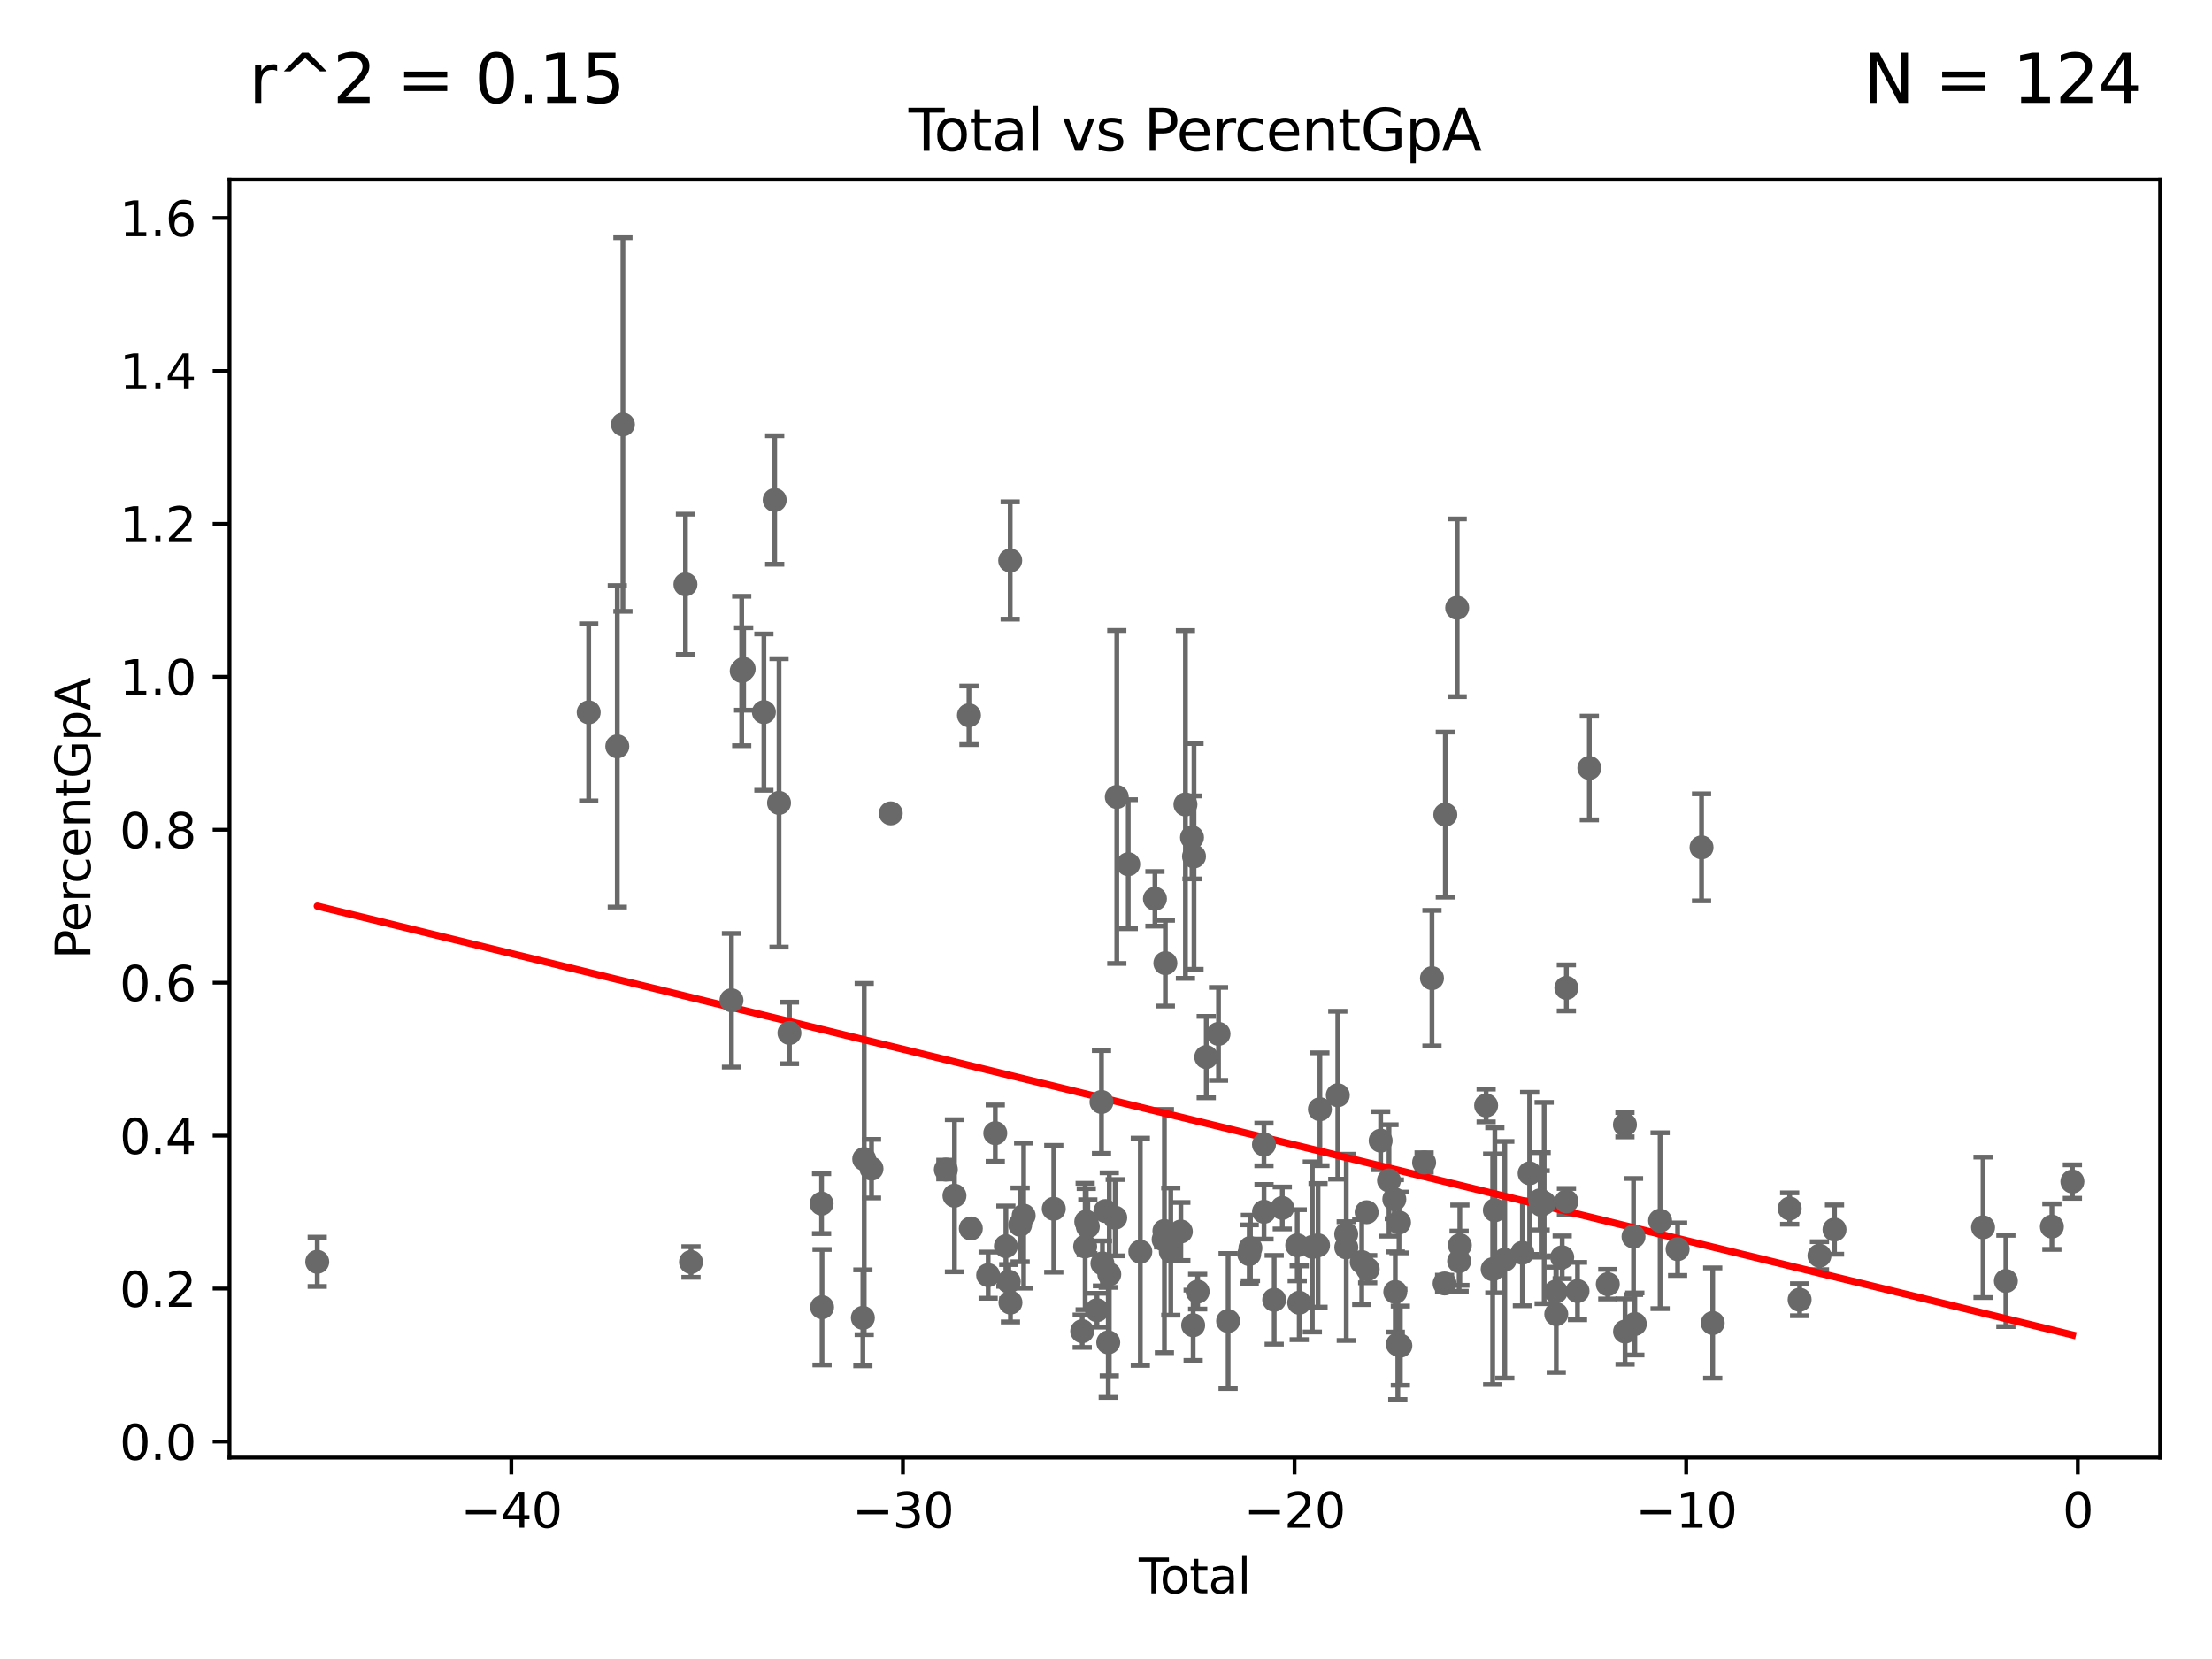<?xml version="1.0" encoding="utf-8" standalone="no"?>
<!DOCTYPE svg PUBLIC "-//W3C//DTD SVG 1.1//EN"
  "http://www.w3.org/Graphics/SVG/1.1/DTD/svg11.dtd">
<svg xmlns:xlink="http://www.w3.org/1999/xlink" width="460.8pt" height="345.6pt" viewBox="0 0 460.8 345.6" xmlns="http://www.w3.org/2000/svg" version="1.1">
 <defs>
  <style type="text/css">*{stroke-linejoin: round; stroke-linecap: butt}</style>
 </defs>
 <g id="figure_1">
  <g id="patch_1">
   <path d="M 0 345.6 
L 460.8 345.6 
L 460.8 0 
L 0 0 
z
" style="fill: #ffffff"/>
  </g>
  <g id="axes_1">
   <g id="patch_2">
    <path d="M 47.81 303.64 
L 450 303.64 
L 450 37.411 
L 47.81 37.411 
z
" style="fill: #ffffff"/>
   </g>
   <g id="PathCollection_1">
    <defs>
     <path id="m5783d128e9" d="M 0 1.118 
C 0.297 1.118 0.581 1 0.791 0.791 
C 1 0.581 1.118 0.297 1.118 0 
C 1.118 -0.297 1 -0.581 0.791 -0.791 
C 0.581 -1 0.297 -1.118 0 -1.118 
C -0.297 -1.118 -0.581 -1 -0.791 -0.791 
C -1 -0.581 -1.118 -0.297 -1.118 0 
C -1.118 0.297 -1 0.581 -0.791 0.791 
C -0.581 1 -0.297 1.118 0 1.118 
z
" style="stroke: #696969"/>
    </defs>
    <g clip-path="url(#pe0b41f8931)">
     <use xlink:href="#m5783d128e9" x="431.719" y="246.145" style="fill: #696969; stroke: #696969"/>
     <use xlink:href="#m5783d128e9" x="248.315" y="174.45" style="fill: #696969; stroke: #696969"/>
     <use xlink:href="#m5783d128e9" x="248.555" y="276.078" style="fill: #696969; stroke: #696969"/>
     <use xlink:href="#m5783d128e9" x="248.733" y="178.405" style="fill: #696969; stroke: #696969"/>
     <use xlink:href="#m5783d128e9" x="249.493" y="269.072" style="fill: #696969; stroke: #696969"/>
     <use xlink:href="#m5783d128e9" x="251.282" y="220.208" style="fill: #696969; stroke: #696969"/>
     <use xlink:href="#m5783d128e9" x="253.839" y="215.374" style="fill: #696969; stroke: #696969"/>
     <use xlink:href="#m5783d128e9" x="255.839" y="275.196" style="fill: #696969; stroke: #696969"/>
     <use xlink:href="#m5783d128e9" x="260.235" y="261.263" style="fill: #696969; stroke: #696969"/>
     <use xlink:href="#m5783d128e9" x="260.49" y="259.978" style="fill: #696969; stroke: #696969"/>
     <use xlink:href="#m5783d128e9" x="185.564" y="169.437" style="fill: #696969; stroke: #696969"/>
     <use xlink:href="#m5783d128e9" x="263.308" y="238.415" style="fill: #696969; stroke: #696969"/>
     <use xlink:href="#m5783d128e9" x="181.556" y="243.454" style="fill: #696969; stroke: #696969"/>
     <use xlink:href="#m5783d128e9" x="263.319" y="252.437" style="fill: #696969; stroke: #696969"/>
     <use xlink:href="#m5783d128e9" x="180.036" y="241.448" style="fill: #696969; stroke: #696969"/>
     <use xlink:href="#m5783d128e9" x="179.754" y="274.53" style="fill: #696969; stroke: #696969"/>
     <use xlink:href="#m5783d128e9" x="265.439" y="270.775" style="fill: #696969; stroke: #696969"/>
     <use xlink:href="#m5783d128e9" x="267.126" y="251.645" style="fill: #696969; stroke: #696969"/>
     <use xlink:href="#m5783d128e9" x="270.238" y="259.411" style="fill: #696969; stroke: #696969"/>
     <use xlink:href="#m5783d128e9" x="270.653" y="271.391" style="fill: #696969; stroke: #696969"/>
     <use xlink:href="#m5783d128e9" x="273.384" y="259.757" style="fill: #696969; stroke: #696969"/>
     <use xlink:href="#m5783d128e9" x="171.253" y="272.317" style="fill: #696969; stroke: #696969"/>
     <use xlink:href="#m5783d128e9" x="171.154" y="250.741" style="fill: #696969; stroke: #696969"/>
     <use xlink:href="#m5783d128e9" x="274.572" y="259.423" style="fill: #696969; stroke: #696969"/>
     <use xlink:href="#m5783d128e9" x="278.689" y="228.155" style="fill: #696969; stroke: #696969"/>
     <use xlink:href="#m5783d128e9" x="280.44" y="257.096" style="fill: #696969; stroke: #696969"/>
     <use xlink:href="#m5783d128e9" x="280.456" y="259.849" style="fill: #696969; stroke: #696969"/>
     <use xlink:href="#m5783d128e9" x="164.458" y="215.186" style="fill: #696969; stroke: #696969"/>
     <use xlink:href="#m5783d128e9" x="283.677" y="262.908" style="fill: #696969; stroke: #696969"/>
     <use xlink:href="#m5783d128e9" x="162.288" y="167.256" style="fill: #696969; stroke: #696969"/>
     <use xlink:href="#m5783d128e9" x="246.948" y="167.585" style="fill: #696969; stroke: #696969"/>
     <use xlink:href="#m5783d128e9" x="284.697" y="252.531" style="fill: #696969; stroke: #696969"/>
     <use xlink:href="#m5783d128e9" x="197.039" y="243.644" style="fill: #696969; stroke: #696969"/>
     <use xlink:href="#m5783d128e9" x="198.833" y="249.091" style="fill: #696969; stroke: #696969"/>
     <use xlink:href="#m5783d128e9" x="225.446" y="277.31" style="fill: #696969; stroke: #696969"/>
     <use xlink:href="#m5783d128e9" x="226.058" y="259.665" style="fill: #696969; stroke: #696969"/>
     <use xlink:href="#m5783d128e9" x="226.288" y="254.504" style="fill: #696969; stroke: #696969"/>
     <use xlink:href="#m5783d128e9" x="213.249" y="253.238" style="fill: #696969; stroke: #696969"/>
     <use xlink:href="#m5783d128e9" x="226.613" y="255.531" style="fill: #696969; stroke: #696969"/>
     <use xlink:href="#m5783d128e9" x="228.516" y="272.939" style="fill: #696969; stroke: #696969"/>
     <use xlink:href="#m5783d128e9" x="212.516" y="255.157" style="fill: #696969; stroke: #696969"/>
     <use xlink:href="#m5783d128e9" x="229.462" y="229.56" style="fill: #696969; stroke: #696969"/>
     <use xlink:href="#m5783d128e9" x="229.657" y="263.194" style="fill: #696969; stroke: #696969"/>
     <use xlink:href="#m5783d128e9" x="210.497" y="271.35" style="fill: #696969; stroke: #696969"/>
     <use xlink:href="#m5783d128e9" x="210.443" y="116.764" style="fill: #696969; stroke: #696969"/>
     <use xlink:href="#m5783d128e9" x="210.147" y="266.994" style="fill: #696969; stroke: #696969"/>
     <use xlink:href="#m5783d128e9" x="209.545" y="259.605" style="fill: #696969; stroke: #696969"/>
     <use xlink:href="#m5783d128e9" x="230.27" y="252.289" style="fill: #696969; stroke: #696969"/>
     <use xlink:href="#m5783d128e9" x="207.334" y="236.06" style="fill: #696969; stroke: #696969"/>
     <use xlink:href="#m5783d128e9" x="230.871" y="279.646" style="fill: #696969; stroke: #696969"/>
     <use xlink:href="#m5783d128e9" x="231.085" y="265.455" style="fill: #696969; stroke: #696969"/>
     <use xlink:href="#m5783d128e9" x="205.85" y="265.638" style="fill: #696969; stroke: #696969"/>
     <use xlink:href="#m5783d128e9" x="232.324" y="253.668" style="fill: #696969; stroke: #696969"/>
     <use xlink:href="#m5783d128e9" x="232.65" y="166.018" style="fill: #696969; stroke: #696969"/>
     <use xlink:href="#m5783d128e9" x="235.036" y="180.031" style="fill: #696969; stroke: #696969"/>
     <use xlink:href="#m5783d128e9" x="237.549" y="260.76" style="fill: #696969; stroke: #696969"/>
     <use xlink:href="#m5783d128e9" x="202.241" y="255.925" style="fill: #696969; stroke: #696969"/>
     <use xlink:href="#m5783d128e9" x="201.853" y="149.009" style="fill: #696969; stroke: #696969"/>
     <use xlink:href="#m5783d128e9" x="240.594" y="187.234" style="fill: #696969; stroke: #696969"/>
     <use xlink:href="#m5783d128e9" x="242.406" y="258.208" style="fill: #696969; stroke: #696969"/>
     <use xlink:href="#m5783d128e9" x="242.566" y="256.443" style="fill: #696969; stroke: #696969"/>
     <use xlink:href="#m5783d128e9" x="242.767" y="200.64" style="fill: #696969; stroke: #696969"/>
     <use xlink:href="#m5783d128e9" x="243.896" y="260.736" style="fill: #696969; stroke: #696969"/>
     <use xlink:href="#m5783d128e9" x="245.99" y="256.545" style="fill: #696969; stroke: #696969"/>
     <use xlink:href="#m5783d128e9" x="161.383" y="104.16" style="fill: #696969; stroke: #696969"/>
     <use xlink:href="#m5783d128e9" x="274.959" y="231.076" style="fill: #696969; stroke: #696969"/>
     <use xlink:href="#m5783d128e9" x="159.134" y="148.346" style="fill: #696969; stroke: #696969"/>
     <use xlink:href="#m5783d128e9" x="326.322" y="250.268" style="fill: #696969; stroke: #696969"/>
     <use xlink:href="#m5783d128e9" x="326.306" y="205.799" style="fill: #696969; stroke: #696969"/>
     <use xlink:href="#m5783d128e9" x="325.435" y="261.919" style="fill: #696969; stroke: #696969"/>
     <use xlink:href="#m5783d128e9" x="122.636" y="148.395" style="fill: #696969; stroke: #696969"/>
     <use xlink:href="#m5783d128e9" x="324.199" y="273.76" style="fill: #696969; stroke: #696969"/>
     <use xlink:href="#m5783d128e9" x="324.11" y="269.061" style="fill: #696969; stroke: #696969"/>
     <use xlink:href="#m5783d128e9" x="321.68" y="250.608" style="fill: #696969; stroke: #696969"/>
     <use xlink:href="#m5783d128e9" x="321.054" y="250.999" style="fill: #696969; stroke: #696969"/>
     <use xlink:href="#m5783d128e9" x="128.593" y="155.475" style="fill: #696969; stroke: #696969"/>
     <use xlink:href="#m5783d128e9" x="129.768" y="88.428" style="fill: #696969; stroke: #696969"/>
     <use xlink:href="#m5783d128e9" x="320.842" y="250.049" style="fill: #696969; stroke: #696969"/>
     <use xlink:href="#m5783d128e9" x="318.65" y="244.429" style="fill: #696969; stroke: #696969"/>
     <use xlink:href="#m5783d128e9" x="317.143" y="260.979" style="fill: #696969; stroke: #696969"/>
     <use xlink:href="#m5783d128e9" x="284.911" y="264.384" style="fill: #696969; stroke: #696969"/>
     <use xlink:href="#m5783d128e9" x="311.404" y="252.122" style="fill: #696969; stroke: #696969"/>
     <use xlink:href="#m5783d128e9" x="328.626" y="268.951" style="fill: #696969; stroke: #696969"/>
     <use xlink:href="#m5783d128e9" x="310.951" y="264.404" style="fill: #696969; stroke: #696969"/>
     <use xlink:href="#m5783d128e9" x="331.091" y="159.989" style="fill: #696969; stroke: #696969"/>
     <use xlink:href="#m5783d128e9" x="338.504" y="234.291" style="fill: #696969; stroke: #696969"/>
     <use xlink:href="#m5783d128e9" x="427.446" y="255.529" style="fill: #696969; stroke: #696969"/>
     <use xlink:href="#m5783d128e9" x="417.863" y="266.85" style="fill: #696969; stroke: #696969"/>
     <use xlink:href="#m5783d128e9" x="413.108" y="255.677" style="fill: #696969; stroke: #696969"/>
     <use xlink:href="#m5783d128e9" x="382.163" y="256.145" style="fill: #696969; stroke: #696969"/>
     <use xlink:href="#m5783d128e9" x="66.091" y="262.862" style="fill: #696969; stroke: #696969"/>
     <use xlink:href="#m5783d128e9" x="379.025" y="261.582" style="fill: #696969; stroke: #696969"/>
     <use xlink:href="#m5783d128e9" x="374.893" y="270.755" style="fill: #696969; stroke: #696969"/>
     <use xlink:href="#m5783d128e9" x="372.821" y="251.759" style="fill: #696969; stroke: #696969"/>
     <use xlink:href="#m5783d128e9" x="356.79" y="275.612" style="fill: #696969; stroke: #696969"/>
     <use xlink:href="#m5783d128e9" x="354.46" y="176.521" style="fill: #696969; stroke: #696969"/>
     <use xlink:href="#m5783d128e9" x="349.478" y="260.231" style="fill: #696969; stroke: #696969"/>
     <use xlink:href="#m5783d128e9" x="345.832" y="254.292" style="fill: #696969; stroke: #696969"/>
     <use xlink:href="#m5783d128e9" x="340.564" y="275.81" style="fill: #696969; stroke: #696969"/>
     <use xlink:href="#m5783d128e9" x="340.294" y="257.6" style="fill: #696969; stroke: #696969"/>
     <use xlink:href="#m5783d128e9" x="338.53" y="277.39" style="fill: #696969; stroke: #696969"/>
     <use xlink:href="#m5783d128e9" x="334.933" y="267.519" style="fill: #696969; stroke: #696969"/>
     <use xlink:href="#m5783d128e9" x="309.589" y="230.286" style="fill: #696969; stroke: #696969"/>
     <use xlink:href="#m5783d128e9" x="313.477" y="262.431" style="fill: #696969; stroke: #696969"/>
     <use xlink:href="#m5783d128e9" x="219.523" y="251.812" style="fill: #696969; stroke: #696969"/>
     <use xlink:href="#m5783d128e9" x="291.444" y="254.667" style="fill: #696969; stroke: #696969"/>
     <use xlink:href="#m5783d128e9" x="152.378" y="208.373" style="fill: #696969; stroke: #696969"/>
     <use xlink:href="#m5783d128e9" x="291.719" y="280.329" style="fill: #696969; stroke: #696969"/>
     <use xlink:href="#m5783d128e9" x="290.464" y="249.828" style="fill: #696969; stroke: #696969"/>
     <use xlink:href="#m5783d128e9" x="296.668" y="242.163" style="fill: #696969; stroke: #696969"/>
     <use xlink:href="#m5783d128e9" x="298.306" y="203.768" style="fill: #696969; stroke: #696969"/>
     <use xlink:href="#m5783d128e9" x="291.194" y="280.066" style="fill: #696969; stroke: #696969"/>
     <use xlink:href="#m5783d128e9" x="154.511" y="139.776" style="fill: #696969; stroke: #696969"/>
     <use xlink:href="#m5783d128e9" x="301.089" y="169.705" style="fill: #696969; stroke: #696969"/>
     <use xlink:href="#m5783d128e9" x="303.559" y="126.614" style="fill: #696969; stroke: #696969"/>
     <use xlink:href="#m5783d128e9" x="300.941" y="267.371" style="fill: #696969; stroke: #696969"/>
     <use xlink:href="#m5783d128e9" x="290.666" y="269.14" style="fill: #696969; stroke: #696969"/>
     <use xlink:href="#m5783d128e9" x="143.946" y="262.9" style="fill: #696969; stroke: #696969"/>
     <use xlink:href="#m5783d128e9" x="154.917" y="139.353" style="fill: #696969; stroke: #696969"/>
     <use xlink:href="#m5783d128e9" x="287.617" y="237.618" style="fill: #696969; stroke: #696969"/>
     <use xlink:href="#m5783d128e9" x="142.794" y="121.729" style="fill: #696969; stroke: #696969"/>
     <use xlink:href="#m5783d128e9" x="304.116" y="259.394" style="fill: #696969; stroke: #696969"/>
     <use xlink:href="#m5783d128e9" x="289.354" y="245.909" style="fill: #696969; stroke: #696969"/>
     <use xlink:href="#m5783d128e9" x="303.962" y="262.734" style="fill: #696969; stroke: #696969"/>
    </g>
   </g>
   <g id="matplotlib.axis_1">
    <g id="xtick_1">
     <g id="line2d_1">
      <defs>
       <path id="m334dc88917" d="M 0 0 
L 0 3.5 
" style="stroke: #000000; stroke-width: 0.8"/>
      </defs>
      <g>
       <use xlink:href="#m334dc88917" x="106.518" y="303.64" style="stroke: #000000; stroke-width: 0.8"/>
      </g>
     </g>
     <g id="text_1">
      <!-- −40 -->
      <g transform="translate(95.965 318.238)scale(0.1 -0.1)">
       <defs>
        <path id="DejaVuSans-2212" d="M 678 2272 
L 4684 2272 
L 4684 1741 
L 678 1741 
L 678 2272 
z
" transform="scale(0.016)"/>
        <path id="DejaVuSans-34" d="M 2419 4116 
L 825 1625 
L 2419 1625 
L 2419 4116 
z
M 2253 4666 
L 3047 4666 
L 3047 1625 
L 3713 1625 
L 3713 1100 
L 3047 1100 
L 3047 0 
L 2419 0 
L 2419 1100 
L 313 1100 
L 313 1709 
L 2253 4666 
z
" transform="scale(0.016)"/>
        <path id="DejaVuSans-30" d="M 2034 4250 
Q 1547 4250 1301 3770 
Q 1056 3291 1056 2328 
Q 1056 1369 1301 889 
Q 1547 409 2034 409 
Q 2525 409 2770 889 
Q 3016 1369 3016 2328 
Q 3016 3291 2770 3770 
Q 2525 4250 2034 4250 
z
M 2034 4750 
Q 2819 4750 3233 4129 
Q 3647 3509 3647 2328 
Q 3647 1150 3233 529 
Q 2819 -91 2034 -91 
Q 1250 -91 836 529 
Q 422 1150 422 2328 
Q 422 3509 836 4129 
Q 1250 4750 2034 4750 
z
" transform="scale(0.016)"/>
       </defs>
       <use xlink:href="#DejaVuSans-2212"/>
       <use xlink:href="#DejaVuSans-34" x="83.789"/>
       <use xlink:href="#DejaVuSans-30" x="147.412"/>
      </g>
     </g>
    </g>
    <g id="xtick_2">
     <g id="line2d_2">
      <g>
       <use xlink:href="#m334dc88917" x="188.099" y="303.64" style="stroke: #000000; stroke-width: 0.8"/>
      </g>
     </g>
     <g id="text_2">
      <!-- −30 -->
      <g transform="translate(177.547 318.238)scale(0.1 -0.1)">
       <defs>
        <path id="DejaVuSans-33" d="M 2597 2516 
Q 3050 2419 3304 2112 
Q 3559 1806 3559 1356 
Q 3559 666 3084 287 
Q 2609 -91 1734 -91 
Q 1441 -91 1130 -33 
Q 819 25 488 141 
L 488 750 
Q 750 597 1062 519 
Q 1375 441 1716 441 
Q 2309 441 2620 675 
Q 2931 909 2931 1356 
Q 2931 1769 2642 2001 
Q 2353 2234 1838 2234 
L 1294 2234 
L 1294 2753 
L 1863 2753 
Q 2328 2753 2575 2939 
Q 2822 3125 2822 3475 
Q 2822 3834 2567 4026 
Q 2313 4219 1838 4219 
Q 1578 4219 1281 4162 
Q 984 4106 628 3988 
L 628 4550 
Q 988 4650 1302 4700 
Q 1616 4750 1894 4750 
Q 2613 4750 3031 4423 
Q 3450 4097 3450 3541 
Q 3450 3153 3228 2886 
Q 3006 2619 2597 2516 
z
" transform="scale(0.016)"/>
       </defs>
       <use xlink:href="#DejaVuSans-2212"/>
       <use xlink:href="#DejaVuSans-33" x="83.789"/>
       <use xlink:href="#DejaVuSans-30" x="147.412"/>
      </g>
     </g>
    </g>
    <g id="xtick_3">
     <g id="line2d_3">
      <g>
       <use xlink:href="#m334dc88917" x="269.681" y="303.64" style="stroke: #000000; stroke-width: 0.8"/>
      </g>
     </g>
     <g id="text_3">
      <!-- −20 -->
      <g transform="translate(259.129 318.238)scale(0.1 -0.1)">
       <defs>
        <path id="DejaVuSans-32" d="M 1228 531 
L 3431 531 
L 3431 0 
L 469 0 
L 469 531 
Q 828 903 1448 1529 
Q 2069 2156 2228 2338 
Q 2531 2678 2651 2914 
Q 2772 3150 2772 3378 
Q 2772 3750 2511 3984 
Q 2250 4219 1831 4219 
Q 1534 4219 1204 4116 
Q 875 4013 500 3803 
L 500 4441 
Q 881 4594 1212 4672 
Q 1544 4750 1819 4750 
Q 2544 4750 2975 4387 
Q 3406 4025 3406 3419 
Q 3406 3131 3298 2873 
Q 3191 2616 2906 2266 
Q 2828 2175 2409 1742 
Q 1991 1309 1228 531 
z
" transform="scale(0.016)"/>
       </defs>
       <use xlink:href="#DejaVuSans-2212"/>
       <use xlink:href="#DejaVuSans-32" x="83.789"/>
       <use xlink:href="#DejaVuSans-30" x="147.412"/>
      </g>
     </g>
    </g>
    <g id="xtick_4">
     <g id="line2d_4">
      <g>
       <use xlink:href="#m334dc88917" x="351.263" y="303.64" style="stroke: #000000; stroke-width: 0.8"/>
      </g>
     </g>
     <g id="text_4">
      <!-- −10 -->
      <g transform="translate(340.71 318.238)scale(0.1 -0.1)">
       <defs>
        <path id="DejaVuSans-31" d="M 794 531 
L 1825 531 
L 1825 4091 
L 703 3866 
L 703 4441 
L 1819 4666 
L 2450 4666 
L 2450 531 
L 3481 531 
L 3481 0 
L 794 0 
L 794 531 
z
" transform="scale(0.016)"/>
       </defs>
       <use xlink:href="#DejaVuSans-2212"/>
       <use xlink:href="#DejaVuSans-31" x="83.789"/>
       <use xlink:href="#DejaVuSans-30" x="147.412"/>
      </g>
     </g>
    </g>
    <g id="xtick_5">
     <g id="line2d_5">
      <g>
       <use xlink:href="#m334dc88917" x="432.844" y="303.64" style="stroke: #000000; stroke-width: 0.8"/>
      </g>
     </g>
     <g id="text_5">
      <!-- 0 -->
      <g transform="translate(429.663 318.238)scale(0.1 -0.1)">
       <use xlink:href="#DejaVuSans-30"/>
      </g>
     </g>
    </g>
    <g id="text_6">
     <!-- Total -->
     <g transform="translate(237.228 331.917)scale(0.1 -0.1)">
      <defs>
       <path id="DejaVuSans-54" d="M -19 4666 
L 3928 4666 
L 3928 4134 
L 2272 4134 
L 2272 0 
L 1638 0 
L 1638 4134 
L -19 4134 
L -19 4666 
z
" transform="scale(0.016)"/>
       <path id="DejaVuSans-6f" d="M 1959 3097 
Q 1497 3097 1228 2736 
Q 959 2375 959 1747 
Q 959 1119 1226 758 
Q 1494 397 1959 397 
Q 2419 397 2687 759 
Q 2956 1122 2956 1747 
Q 2956 2369 2687 2733 
Q 2419 3097 1959 3097 
z
M 1959 3584 
Q 2709 3584 3137 3096 
Q 3566 2609 3566 1747 
Q 3566 888 3137 398 
Q 2709 -91 1959 -91 
Q 1206 -91 779 398 
Q 353 888 353 1747 
Q 353 2609 779 3096 
Q 1206 3584 1959 3584 
z
" transform="scale(0.016)"/>
       <path id="DejaVuSans-74" d="M 1172 4494 
L 1172 3500 
L 2356 3500 
L 2356 3053 
L 1172 3053 
L 1172 1153 
Q 1172 725 1289 603 
Q 1406 481 1766 481 
L 2356 481 
L 2356 0 
L 1766 0 
Q 1100 0 847 248 
Q 594 497 594 1153 
L 594 3053 
L 172 3053 
L 172 3500 
L 594 3500 
L 594 4494 
L 1172 4494 
z
" transform="scale(0.016)"/>
       <path id="DejaVuSans-61" d="M 2194 1759 
Q 1497 1759 1228 1600 
Q 959 1441 959 1056 
Q 959 750 1161 570 
Q 1363 391 1709 391 
Q 2188 391 2477 730 
Q 2766 1069 2766 1631 
L 2766 1759 
L 2194 1759 
z
M 3341 1997 
L 3341 0 
L 2766 0 
L 2766 531 
Q 2569 213 2275 61 
Q 1981 -91 1556 -91 
Q 1019 -91 701 211 
Q 384 513 384 1019 
Q 384 1609 779 1909 
Q 1175 2209 1959 2209 
L 2766 2209 
L 2766 2266 
Q 2766 2663 2505 2880 
Q 2244 3097 1772 3097 
Q 1472 3097 1187 3025 
Q 903 2953 641 2809 
L 641 3341 
Q 956 3463 1253 3523 
Q 1550 3584 1831 3584 
Q 2591 3584 2966 3190 
Q 3341 2797 3341 1997 
z
" transform="scale(0.016)"/>
       <path id="DejaVuSans-6c" d="M 603 4863 
L 1178 4863 
L 1178 0 
L 603 0 
L 603 4863 
z
" transform="scale(0.016)"/>
      </defs>
      <use xlink:href="#DejaVuSans-54"/>
      <use xlink:href="#DejaVuSans-6f" x="44.084"/>
      <use xlink:href="#DejaVuSans-74" x="105.266"/>
      <use xlink:href="#DejaVuSans-61" x="144.475"/>
      <use xlink:href="#DejaVuSans-6c" x="205.754"/>
     </g>
    </g>
   </g>
   <g id="matplotlib.axis_2">
    <g id="ytick_1">
     <g id="line2d_6">
      <defs>
       <path id="m8cef9a6360" d="M 0 0 
L -3.5 0 
" style="stroke: #000000; stroke-width: 0.8"/>
      </defs>
      <g>
       <use xlink:href="#m8cef9a6360" x="47.81" y="300.303" style="stroke: #000000; stroke-width: 0.8"/>
      </g>
     </g>
     <g id="text_7">
      <!-- 0.0 -->
      <g transform="translate(24.907 304.102)scale(0.1 -0.1)">
       <defs>
        <path id="DejaVuSans-2e" d="M 684 794 
L 1344 794 
L 1344 0 
L 684 0 
L 684 794 
z
" transform="scale(0.016)"/>
       </defs>
       <use xlink:href="#DejaVuSans-30"/>
       <use xlink:href="#DejaVuSans-2e" x="63.623"/>
       <use xlink:href="#DejaVuSans-30" x="95.41"/>
      </g>
     </g>
    </g>
    <g id="ytick_2">
     <g id="line2d_7">
      <g>
       <use xlink:href="#m8cef9a6360" x="47.81" y="268.44" style="stroke: #000000; stroke-width: 0.8"/>
      </g>
     </g>
     <g id="text_8">
      <!-- 0.2 -->
      <g transform="translate(24.907 272.239)scale(0.1 -0.1)">
       <use xlink:href="#DejaVuSans-30"/>
       <use xlink:href="#DejaVuSans-2e" x="63.623"/>
       <use xlink:href="#DejaVuSans-32" x="95.41"/>
      </g>
     </g>
    </g>
    <g id="ytick_3">
     <g id="line2d_8">
      <g>
       <use xlink:href="#m8cef9a6360" x="47.81" y="236.577" style="stroke: #000000; stroke-width: 0.8"/>
      </g>
     </g>
     <g id="text_9">
      <!-- 0.4 -->
      <g transform="translate(24.907 240.376)scale(0.1 -0.1)">
       <use xlink:href="#DejaVuSans-30"/>
       <use xlink:href="#DejaVuSans-2e" x="63.623"/>
       <use xlink:href="#DejaVuSans-34" x="95.41"/>
      </g>
     </g>
    </g>
    <g id="ytick_4">
     <g id="line2d_9">
      <g>
       <use xlink:href="#m8cef9a6360" x="47.81" y="204.714" style="stroke: #000000; stroke-width: 0.8"/>
      </g>
     </g>
     <g id="text_10">
      <!-- 0.6 -->
      <g transform="translate(24.907 208.513)scale(0.1 -0.1)">
       <defs>
        <path id="DejaVuSans-36" d="M 2113 2584 
Q 1688 2584 1439 2293 
Q 1191 2003 1191 1497 
Q 1191 994 1439 701 
Q 1688 409 2113 409 
Q 2538 409 2786 701 
Q 3034 994 3034 1497 
Q 3034 2003 2786 2293 
Q 2538 2584 2113 2584 
z
M 3366 4563 
L 3366 3988 
Q 3128 4100 2886 4159 
Q 2644 4219 2406 4219 
Q 1781 4219 1451 3797 
Q 1122 3375 1075 2522 
Q 1259 2794 1537 2939 
Q 1816 3084 2150 3084 
Q 2853 3084 3261 2657 
Q 3669 2231 3669 1497 
Q 3669 778 3244 343 
Q 2819 -91 2113 -91 
Q 1303 -91 875 529 
Q 447 1150 447 2328 
Q 447 3434 972 4092 
Q 1497 4750 2381 4750 
Q 2619 4750 2861 4703 
Q 3103 4656 3366 4563 
z
" transform="scale(0.016)"/>
       </defs>
       <use xlink:href="#DejaVuSans-30"/>
       <use xlink:href="#DejaVuSans-2e" x="63.623"/>
       <use xlink:href="#DejaVuSans-36" x="95.41"/>
      </g>
     </g>
    </g>
    <g id="ytick_5">
     <g id="line2d_10">
      <g>
       <use xlink:href="#m8cef9a6360" x="47.81" y="172.85" style="stroke: #000000; stroke-width: 0.8"/>
      </g>
     </g>
     <g id="text_11">
      <!-- 0.8 -->
      <g transform="translate(24.907 176.65)scale(0.1 -0.1)">
       <defs>
        <path id="DejaVuSans-38" d="M 2034 2216 
Q 1584 2216 1326 1975 
Q 1069 1734 1069 1313 
Q 1069 891 1326 650 
Q 1584 409 2034 409 
Q 2484 409 2743 651 
Q 3003 894 3003 1313 
Q 3003 1734 2745 1975 
Q 2488 2216 2034 2216 
z
M 1403 2484 
Q 997 2584 770 2862 
Q 544 3141 544 3541 
Q 544 4100 942 4425 
Q 1341 4750 2034 4750 
Q 2731 4750 3128 4425 
Q 3525 4100 3525 3541 
Q 3525 3141 3298 2862 
Q 3072 2584 2669 2484 
Q 3125 2378 3379 2068 
Q 3634 1759 3634 1313 
Q 3634 634 3220 271 
Q 2806 -91 2034 -91 
Q 1263 -91 848 271 
Q 434 634 434 1313 
Q 434 1759 690 2068 
Q 947 2378 1403 2484 
z
M 1172 3481 
Q 1172 3119 1398 2916 
Q 1625 2713 2034 2713 
Q 2441 2713 2670 2916 
Q 2900 3119 2900 3481 
Q 2900 3844 2670 4047 
Q 2441 4250 2034 4250 
Q 1625 4250 1398 4047 
Q 1172 3844 1172 3481 
z
" transform="scale(0.016)"/>
       </defs>
       <use xlink:href="#DejaVuSans-30"/>
       <use xlink:href="#DejaVuSans-2e" x="63.623"/>
       <use xlink:href="#DejaVuSans-38" x="95.41"/>
      </g>
     </g>
    </g>
    <g id="ytick_6">
     <g id="line2d_11">
      <g>
       <use xlink:href="#m8cef9a6360" x="47.81" y="140.987" style="stroke: #000000; stroke-width: 0.8"/>
      </g>
     </g>
     <g id="text_12">
      <!-- 1.0 -->
      <g transform="translate(24.907 144.786)scale(0.1 -0.1)">
       <use xlink:href="#DejaVuSans-31"/>
       <use xlink:href="#DejaVuSans-2e" x="63.623"/>
       <use xlink:href="#DejaVuSans-30" x="95.41"/>
      </g>
     </g>
    </g>
    <g id="ytick_7">
     <g id="line2d_12">
      <g>
       <use xlink:href="#m8cef9a6360" x="47.81" y="109.124" style="stroke: #000000; stroke-width: 0.8"/>
      </g>
     </g>
     <g id="text_13">
      <!-- 1.2 -->
      <g transform="translate(24.907 112.923)scale(0.1 -0.1)">
       <use xlink:href="#DejaVuSans-31"/>
       <use xlink:href="#DejaVuSans-2e" x="63.623"/>
       <use xlink:href="#DejaVuSans-32" x="95.41"/>
      </g>
     </g>
    </g>
    <g id="ytick_8">
     <g id="line2d_13">
      <g>
       <use xlink:href="#m8cef9a6360" x="47.81" y="77.261" style="stroke: #000000; stroke-width: 0.8"/>
      </g>
     </g>
     <g id="text_14">
      <!-- 1.4 -->
      <g transform="translate(24.907 81.06)scale(0.1 -0.1)">
       <use xlink:href="#DejaVuSans-31"/>
       <use xlink:href="#DejaVuSans-2e" x="63.623"/>
       <use xlink:href="#DejaVuSans-34" x="95.41"/>
      </g>
     </g>
    </g>
    <g id="ytick_9">
     <g id="line2d_14">
      <g>
       <use xlink:href="#m8cef9a6360" x="47.81" y="45.398" style="stroke: #000000; stroke-width: 0.8"/>
      </g>
     </g>
     <g id="text_15">
      <!-- 1.6 -->
      <g transform="translate(24.907 49.197)scale(0.1 -0.1)">
       <use xlink:href="#DejaVuSans-31"/>
       <use xlink:href="#DejaVuSans-2e" x="63.623"/>
       <use xlink:href="#DejaVuSans-36" x="95.41"/>
      </g>
     </g>
    </g>
    <g id="text_16">
     <!-- PercentGpA -->
     <g transform="translate(18.827 199.802)rotate(-90)scale(0.1 -0.1)">
      <defs>
       <path id="DejaVuSans-50" d="M 1259 4147 
L 1259 2394 
L 2053 2394 
Q 2494 2394 2734 2622 
Q 2975 2850 2975 3272 
Q 2975 3691 2734 3919 
Q 2494 4147 2053 4147 
L 1259 4147 
z
M 628 4666 
L 2053 4666 
Q 2838 4666 3239 4311 
Q 3641 3956 3641 3272 
Q 3641 2581 3239 2228 
Q 2838 1875 2053 1875 
L 1259 1875 
L 1259 0 
L 628 0 
L 628 4666 
z
" transform="scale(0.016)"/>
       <path id="DejaVuSans-65" d="M 3597 1894 
L 3597 1613 
L 953 1613 
Q 991 1019 1311 708 
Q 1631 397 2203 397 
Q 2534 397 2845 478 
Q 3156 559 3463 722 
L 3463 178 
Q 3153 47 2828 -22 
Q 2503 -91 2169 -91 
Q 1331 -91 842 396 
Q 353 884 353 1716 
Q 353 2575 817 3079 
Q 1281 3584 2069 3584 
Q 2775 3584 3186 3129 
Q 3597 2675 3597 1894 
z
M 3022 2063 
Q 3016 2534 2758 2815 
Q 2500 3097 2075 3097 
Q 1594 3097 1305 2825 
Q 1016 2553 972 2059 
L 3022 2063 
z
" transform="scale(0.016)"/>
       <path id="DejaVuSans-72" d="M 2631 2963 
Q 2534 3019 2420 3045 
Q 2306 3072 2169 3072 
Q 1681 3072 1420 2755 
Q 1159 2438 1159 1844 
L 1159 0 
L 581 0 
L 581 3500 
L 1159 3500 
L 1159 2956 
Q 1341 3275 1631 3429 
Q 1922 3584 2338 3584 
Q 2397 3584 2469 3576 
Q 2541 3569 2628 3553 
L 2631 2963 
z
" transform="scale(0.016)"/>
       <path id="DejaVuSans-63" d="M 3122 3366 
L 3122 2828 
Q 2878 2963 2633 3030 
Q 2388 3097 2138 3097 
Q 1578 3097 1268 2742 
Q 959 2388 959 1747 
Q 959 1106 1268 751 
Q 1578 397 2138 397 
Q 2388 397 2633 464 
Q 2878 531 3122 666 
L 3122 134 
Q 2881 22 2623 -34 
Q 2366 -91 2075 -91 
Q 1284 -91 818 406 
Q 353 903 353 1747 
Q 353 2603 823 3093 
Q 1294 3584 2113 3584 
Q 2378 3584 2631 3529 
Q 2884 3475 3122 3366 
z
" transform="scale(0.016)"/>
       <path id="DejaVuSans-6e" d="M 3513 2113 
L 3513 0 
L 2938 0 
L 2938 2094 
Q 2938 2591 2744 2837 
Q 2550 3084 2163 3084 
Q 1697 3084 1428 2787 
Q 1159 2491 1159 1978 
L 1159 0 
L 581 0 
L 581 3500 
L 1159 3500 
L 1159 2956 
Q 1366 3272 1645 3428 
Q 1925 3584 2291 3584 
Q 2894 3584 3203 3211 
Q 3513 2838 3513 2113 
z
" transform="scale(0.016)"/>
       <path id="DejaVuSans-47" d="M 3809 666 
L 3809 1919 
L 2778 1919 
L 2778 2438 
L 4434 2438 
L 4434 434 
Q 4069 175 3628 42 
Q 3188 -91 2688 -91 
Q 1594 -91 976 548 
Q 359 1188 359 2328 
Q 359 3472 976 4111 
Q 1594 4750 2688 4750 
Q 3144 4750 3555 4637 
Q 3966 4525 4313 4306 
L 4313 3634 
Q 3963 3931 3569 4081 
Q 3175 4231 2741 4231 
Q 1884 4231 1454 3753 
Q 1025 3275 1025 2328 
Q 1025 1384 1454 906 
Q 1884 428 2741 428 
Q 3075 428 3337 486 
Q 3600 544 3809 666 
z
" transform="scale(0.016)"/>
       <path id="DejaVuSans-70" d="M 1159 525 
L 1159 -1331 
L 581 -1331 
L 581 3500 
L 1159 3500 
L 1159 2969 
Q 1341 3281 1617 3432 
Q 1894 3584 2278 3584 
Q 2916 3584 3314 3078 
Q 3713 2572 3713 1747 
Q 3713 922 3314 415 
Q 2916 -91 2278 -91 
Q 1894 -91 1617 61 
Q 1341 213 1159 525 
z
M 3116 1747 
Q 3116 2381 2855 2742 
Q 2594 3103 2138 3103 
Q 1681 3103 1420 2742 
Q 1159 2381 1159 1747 
Q 1159 1113 1420 752 
Q 1681 391 2138 391 
Q 2594 391 2855 752 
Q 3116 1113 3116 1747 
z
" transform="scale(0.016)"/>
       <path id="DejaVuSans-41" d="M 2188 4044 
L 1331 1722 
L 3047 1722 
L 2188 4044 
z
M 1831 4666 
L 2547 4666 
L 4325 0 
L 3669 0 
L 3244 1197 
L 1141 1197 
L 716 0 
L 50 0 
L 1831 4666 
z
" transform="scale(0.016)"/>
      </defs>
      <use xlink:href="#DejaVuSans-50"/>
      <use xlink:href="#DejaVuSans-65" x="56.678"/>
      <use xlink:href="#DejaVuSans-72" x="118.201"/>
      <use xlink:href="#DejaVuSans-63" x="157.064"/>
      <use xlink:href="#DejaVuSans-65" x="212.045"/>
      <use xlink:href="#DejaVuSans-6e" x="273.568"/>
      <use xlink:href="#DejaVuSans-74" x="336.947"/>
      <use xlink:href="#DejaVuSans-47" x="376.156"/>
      <use xlink:href="#DejaVuSans-70" x="453.646"/>
      <use xlink:href="#DejaVuSans-41" x="517.123"/>
     </g>
    </g>
   </g>
   <g id="LineCollection_1">
    <path d="M 431.719 249.632 
L 431.719 242.657 
" clip-path="url(#pe0b41f8931)" style="fill: none; stroke: #696969"/>
    <path d="M 248.315 183.1 
L 248.315 165.801 
" clip-path="url(#pe0b41f8931)" style="fill: none; stroke: #696969"/>
    <path d="M 248.555 283.403 
L 248.555 268.753 
" clip-path="url(#pe0b41f8931)" style="fill: none; stroke: #696969"/>
    <path d="M 248.733 201.925 
L 248.733 154.886 
" clip-path="url(#pe0b41f8931)" style="fill: none; stroke: #696969"/>
    <path d="M 249.493 272.701 
L 249.493 265.443 
" clip-path="url(#pe0b41f8931)" style="fill: none; stroke: #696969"/>
    <path d="M 251.282 228.685 
L 251.282 211.731 
" clip-path="url(#pe0b41f8931)" style="fill: none; stroke: #696969"/>
    <path d="M 253.839 225.055 
L 253.839 205.693 
" clip-path="url(#pe0b41f8931)" style="fill: none; stroke: #696969"/>
    <path d="M 255.839 289.269 
L 255.839 261.123 
" clip-path="url(#pe0b41f8931)" style="fill: none; stroke: #696969"/>
    <path d="M 260.235 267.362 
L 260.235 255.164 
" clip-path="url(#pe0b41f8931)" style="fill: none; stroke: #696969"/>
    <path d="M 260.49 266.801 
L 260.49 253.155 
" clip-path="url(#pe0b41f8931)" style="fill: none; stroke: #696969"/>
    <path d="M 185.564 169.992 
L 185.564 168.883 
" clip-path="url(#pe0b41f8931)" style="fill: none; stroke: #696969"/>
    <path d="M 263.308 242.855 
L 263.308 233.975 
" clip-path="url(#pe0b41f8931)" style="fill: none; stroke: #696969"/>
    <path d="M 181.556 249.56 
L 181.556 237.349 
" clip-path="url(#pe0b41f8931)" style="fill: none; stroke: #696969"/>
    <path d="M 263.319 258.127 
L 263.319 246.747 
" clip-path="url(#pe0b41f8931)" style="fill: none; stroke: #696969"/>
    <path d="M 180.036 278.032 
L 180.036 204.864 
" clip-path="url(#pe0b41f8931)" style="fill: none; stroke: #696969"/>
    <path d="M 179.754 284.526 
L 179.754 264.535 
" clip-path="url(#pe0b41f8931)" style="fill: none; stroke: #696969"/>
    <path d="M 265.439 280.015 
L 265.439 261.535 
" clip-path="url(#pe0b41f8931)" style="fill: none; stroke: #696969"/>
    <path d="M 267.126 256.012 
L 267.126 247.278 
" clip-path="url(#pe0b41f8931)" style="fill: none; stroke: #696969"/>
    <path d="M 270.238 266.821 
L 270.238 252.001 
" clip-path="url(#pe0b41f8931)" style="fill: none; stroke: #696969"/>
    <path d="M 270.653 279.072 
L 270.653 263.711 
" clip-path="url(#pe0b41f8931)" style="fill: none; stroke: #696969"/>
    <path d="M 273.384 277.474 
L 273.384 242.04 
" clip-path="url(#pe0b41f8931)" style="fill: none; stroke: #696969"/>
    <path d="M 171.253 284.342 
L 171.253 260.292 
" clip-path="url(#pe0b41f8931)" style="fill: none; stroke: #696969"/>
    <path d="M 171.154 256.978 
L 171.154 244.503 
" clip-path="url(#pe0b41f8931)" style="fill: none; stroke: #696969"/>
    <path d="M 274.572 272.296 
L 274.572 246.55 
" clip-path="url(#pe0b41f8931)" style="fill: none; stroke: #696969"/>
    <path d="M 278.689 245.644 
L 278.689 210.666 
" clip-path="url(#pe0b41f8931)" style="fill: none; stroke: #696969"/>
    <path d="M 280.44 259.685 
L 280.44 254.507 
" clip-path="url(#pe0b41f8931)" style="fill: none; stroke: #696969"/>
    <path d="M 280.456 279.246 
L 280.456 240.453 
" clip-path="url(#pe0b41f8931)" style="fill: none; stroke: #696969"/>
    <path d="M 164.458 221.596 
L 164.458 208.775 
" clip-path="url(#pe0b41f8931)" style="fill: none; stroke: #696969"/>
    <path d="M 283.677 271.764 
L 283.677 254.052 
" clip-path="url(#pe0b41f8931)" style="fill: none; stroke: #696969"/>
    <path d="M 162.288 197.292 
L 162.288 137.22 
" clip-path="url(#pe0b41f8931)" style="fill: none; stroke: #696969"/>
    <path d="M 246.948 203.81 
L 246.948 131.36 
" clip-path="url(#pe0b41f8931)" style="fill: none; stroke: #696969"/>
    <path d="M 284.697 253.091 
L 284.697 251.971 
" clip-path="url(#pe0b41f8931)" style="fill: none; stroke: #696969"/>
    <path d="M 197.039 245.6 
L 197.039 241.688 
" clip-path="url(#pe0b41f8931)" style="fill: none; stroke: #696969"/>
    <path d="M 198.833 264.936 
L 198.833 233.247 
" clip-path="url(#pe0b41f8931)" style="fill: none; stroke: #696969"/>
    <path d="M 225.446 280.692 
L 225.446 273.928 
" clip-path="url(#pe0b41f8931)" style="fill: none; stroke: #696969"/>
    <path d="M 226.058 272.825 
L 226.058 246.505 
" clip-path="url(#pe0b41f8931)" style="fill: none; stroke: #696969"/>
    <path d="M 226.288 261.395 
L 226.288 247.612 
" clip-path="url(#pe0b41f8931)" style="fill: none; stroke: #696969"/>
    <path d="M 213.249 268.35 
L 213.249 238.125 
" clip-path="url(#pe0b41f8931)" style="fill: none; stroke: #696969"/>
    <path d="M 226.613 261.124 
L 226.613 249.937 
" clip-path="url(#pe0b41f8931)" style="fill: none; stroke: #696969"/>
    <path d="M 228.516 276.455 
L 228.516 269.423 
" clip-path="url(#pe0b41f8931)" style="fill: none; stroke: #696969"/>
    <path d="M 212.516 262.845 
L 212.516 247.469 
" clip-path="url(#pe0b41f8931)" style="fill: none; stroke: #696969"/>
    <path d="M 229.462 240.27 
L 229.462 218.851 
" clip-path="url(#pe0b41f8931)" style="fill: none; stroke: #696969"/>
    <path d="M 229.657 267.877 
L 229.657 258.51 
" clip-path="url(#pe0b41f8931)" style="fill: none; stroke: #696969"/>
    <path d="M 210.497 275.387 
L 210.497 267.314 
" clip-path="url(#pe0b41f8931)" style="fill: none; stroke: #696969"/>
    <path d="M 210.443 128.983 
L 210.443 104.546 
" clip-path="url(#pe0b41f8931)" style="fill: none; stroke: #696969"/>
    <path d="M 210.147 270.557 
L 210.147 263.431 
" clip-path="url(#pe0b41f8931)" style="fill: none; stroke: #696969"/>
    <path d="M 209.545 267.974 
L 209.545 251.236 
" clip-path="url(#pe0b41f8931)" style="fill: none; stroke: #696969"/>
    <path d="M 230.27 253.034 
L 230.27 251.543 
" clip-path="url(#pe0b41f8931)" style="fill: none; stroke: #696969"/>
    <path d="M 207.334 241.935 
L 207.334 230.186 
" clip-path="url(#pe0b41f8931)" style="fill: none; stroke: #696969"/>
    <path d="M 230.871 291.101 
L 230.871 268.191 
" clip-path="url(#pe0b41f8931)" style="fill: none; stroke: #696969"/>
    <path d="M 231.085 286.596 
L 231.085 244.315 
" clip-path="url(#pe0b41f8931)" style="fill: none; stroke: #696969"/>
    <path d="M 205.85 270.445 
L 205.85 260.831 
" clip-path="url(#pe0b41f8931)" style="fill: none; stroke: #696969"/>
    <path d="M 232.324 261.62 
L 232.324 245.717 
" clip-path="url(#pe0b41f8931)" style="fill: none; stroke: #696969"/>
    <path d="M 232.65 200.702 
L 232.65 131.335 
" clip-path="url(#pe0b41f8931)" style="fill: none; stroke: #696969"/>
    <path d="M 235.036 193.472 
L 235.036 166.59 
" clip-path="url(#pe0b41f8931)" style="fill: none; stroke: #696969"/>
    <path d="M 237.549 284.434 
L 237.549 237.087 
" clip-path="url(#pe0b41f8931)" style="fill: none; stroke: #696969"/>
    <path d="M 202.241 256.935 
L 202.241 254.915 
" clip-path="url(#pe0b41f8931)" style="fill: none; stroke: #696969"/>
    <path d="M 201.853 155.099 
L 201.853 142.918 
" clip-path="url(#pe0b41f8931)" style="fill: none; stroke: #696969"/>
    <path d="M 240.594 192.92 
L 240.594 181.548 
" clip-path="url(#pe0b41f8931)" style="fill: none; stroke: #696969"/>
    <path d="M 242.406 259.786 
L 242.406 256.631 
" clip-path="url(#pe0b41f8931)" style="fill: none; stroke: #696969"/>
    <path d="M 242.566 281.781 
L 242.566 231.104 
" clip-path="url(#pe0b41f8931)" style="fill: none; stroke: #696969"/>
    <path d="M 242.767 209.576 
L 242.767 191.704 
" clip-path="url(#pe0b41f8931)" style="fill: none; stroke: #696969"/>
    <path d="M 243.896 273.981 
L 243.896 247.49 
" clip-path="url(#pe0b41f8931)" style="fill: none; stroke: #696969"/>
    <path d="M 245.99 262.59 
L 245.99 250.499 
" clip-path="url(#pe0b41f8931)" style="fill: none; stroke: #696969"/>
    <path d="M 161.383 117.545 
L 161.383 90.776 
" clip-path="url(#pe0b41f8931)" style="fill: none; stroke: #696969"/>
    <path d="M 274.959 242.827 
L 274.959 219.325 
" clip-path="url(#pe0b41f8931)" style="fill: none; stroke: #696969"/>
    <path d="M 159.134 164.627 
L 159.134 132.065 
" clip-path="url(#pe0b41f8931)" style="fill: none; stroke: #696969"/>
    <path d="M 326.322 252.957 
L 326.322 247.579 
" clip-path="url(#pe0b41f8931)" style="fill: none; stroke: #696969"/>
    <path d="M 326.306 210.591 
L 326.306 201.007 
" clip-path="url(#pe0b41f8931)" style="fill: none; stroke: #696969"/>
    <path d="M 325.435 266.367 
L 325.435 257.47 
" clip-path="url(#pe0b41f8931)" style="fill: none; stroke: #696969"/>
    <path d="M 122.636 166.848 
L 122.636 129.941 
" clip-path="url(#pe0b41f8931)" style="fill: none; stroke: #696969"/>
    <path d="M 324.199 285.898 
L 324.199 261.621 
" clip-path="url(#pe0b41f8931)" style="fill: none; stroke: #696969"/>
    <path d="M 324.11 274.132 
L 324.11 263.989 
" clip-path="url(#pe0b41f8931)" style="fill: none; stroke: #696969"/>
    <path d="M 321.68 271.575 
L 321.68 229.642 
" clip-path="url(#pe0b41f8931)" style="fill: none; stroke: #696969"/>
    <path d="M 321.054 261.88 
L 321.054 240.117 
" clip-path="url(#pe0b41f8931)" style="fill: none; stroke: #696969"/>
    <path d="M 128.593 188.962 
L 128.593 121.989 
" clip-path="url(#pe0b41f8931)" style="fill: none; stroke: #696969"/>
    <path d="M 129.768 127.343 
L 129.768 49.513 
" clip-path="url(#pe0b41f8931)" style="fill: none; stroke: #696969"/>
    <path d="M 320.842 256.225 
L 320.842 243.874 
" clip-path="url(#pe0b41f8931)" style="fill: none; stroke: #696969"/>
    <path d="M 318.65 261.317 
L 318.65 227.541 
" clip-path="url(#pe0b41f8931)" style="fill: none; stroke: #696969"/>
    <path d="M 317.143 272.016 
L 317.143 249.942 
" clip-path="url(#pe0b41f8931)" style="fill: none; stroke: #696969"/>
    <path d="M 284.911 267.236 
L 284.911 261.532 
" clip-path="url(#pe0b41f8931)" style="fill: none; stroke: #696969"/>
    <path d="M 311.404 269.32 
L 311.404 234.924 
" clip-path="url(#pe0b41f8931)" style="fill: none; stroke: #696969"/>
    <path d="M 328.626 274.921 
L 328.626 262.981 
" clip-path="url(#pe0b41f8931)" style="fill: none; stroke: #696969"/>
    <path d="M 310.951 288.424 
L 310.951 240.383 
" clip-path="url(#pe0b41f8931)" style="fill: none; stroke: #696969"/>
    <path d="M 331.091 170.79 
L 331.091 149.188 
" clip-path="url(#pe0b41f8931)" style="fill: none; stroke: #696969"/>
    <path d="M 338.504 236.825 
L 338.504 231.757 
" clip-path="url(#pe0b41f8931)" style="fill: none; stroke: #696969"/>
    <path d="M 427.446 260.271 
L 427.446 250.787 
" clip-path="url(#pe0b41f8931)" style="fill: none; stroke: #696969"/>
    <path d="M 417.863 276.355 
L 417.863 257.344 
" clip-path="url(#pe0b41f8931)" style="fill: none; stroke: #696969"/>
    <path d="M 413.108 270.307 
L 413.108 241.047 
" clip-path="url(#pe0b41f8931)" style="fill: none; stroke: #696969"/>
    <path d="M 382.163 261.281 
L 382.163 251.009 
" clip-path="url(#pe0b41f8931)" style="fill: none; stroke: #696969"/>
    <path d="M 66.091 267.996 
L 66.091 257.728 
" clip-path="url(#pe0b41f8931)" style="fill: none; stroke: #696969"/>
    <path d="M 379.025 264.492 
L 379.025 258.672 
" clip-path="url(#pe0b41f8931)" style="fill: none; stroke: #696969"/>
    <path d="M 374.893 274.087 
L 374.893 267.424 
" clip-path="url(#pe0b41f8931)" style="fill: none; stroke: #696969"/>
    <path d="M 372.821 255.028 
L 372.821 248.491 
" clip-path="url(#pe0b41f8931)" style="fill: none; stroke: #696969"/>
    <path d="M 356.79 287.094 
L 356.79 264.129 
" clip-path="url(#pe0b41f8931)" style="fill: none; stroke: #696969"/>
    <path d="M 354.46 187.671 
L 354.46 165.371 
" clip-path="url(#pe0b41f8931)" style="fill: none; stroke: #696969"/>
    <path d="M 349.478 265.703 
L 349.478 254.758 
" clip-path="url(#pe0b41f8931)" style="fill: none; stroke: #696969"/>
    <path d="M 345.832 272.613 
L 345.832 235.97 
" clip-path="url(#pe0b41f8931)" style="fill: none; stroke: #696969"/>
    <path d="M 340.564 282.27 
L 340.564 269.35 
" clip-path="url(#pe0b41f8931)" style="fill: none; stroke: #696969"/>
    <path d="M 340.294 269.692 
L 340.294 245.508 
" clip-path="url(#pe0b41f8931)" style="fill: none; stroke: #696969"/>
    <path d="M 338.53 284.206 
L 338.53 270.573 
" clip-path="url(#pe0b41f8931)" style="fill: none; stroke: #696969"/>
    <path d="M 334.933 270.603 
L 334.933 264.434 
" clip-path="url(#pe0b41f8931)" style="fill: none; stroke: #696969"/>
    <path d="M 309.589 233.697 
L 309.589 226.874 
" clip-path="url(#pe0b41f8931)" style="fill: none; stroke: #696969"/>
    <path d="M 313.477 287.079 
L 313.477 237.783 
" clip-path="url(#pe0b41f8931)" style="fill: none; stroke: #696969"/>
    <path d="M 219.523 265.02 
L 219.523 238.603 
" clip-path="url(#pe0b41f8931)" style="fill: none; stroke: #696969"/>
    <path d="M 291.444 261.001 
L 291.444 248.332 
" clip-path="url(#pe0b41f8931)" style="fill: none; stroke: #696969"/>
    <path d="M 152.378 222.294 
L 152.378 194.452 
" clip-path="url(#pe0b41f8931)" style="fill: none; stroke: #696969"/>
    <path d="M 291.719 288.577 
L 291.719 272.081 
" clip-path="url(#pe0b41f8931)" style="fill: none; stroke: #696969"/>
    <path d="M 290.464 253.893 
L 290.464 245.764 
" clip-path="url(#pe0b41f8931)" style="fill: none; stroke: #696969"/>
    <path d="M 296.668 244.185 
L 296.668 240.142 
" clip-path="url(#pe0b41f8931)" style="fill: none; stroke: #696969"/>
    <path d="M 298.306 217.884 
L 298.306 189.652 
" clip-path="url(#pe0b41f8931)" style="fill: none; stroke: #696969"/>
    <path d="M 291.194 291.539 
L 291.194 268.593 
" clip-path="url(#pe0b41f8931)" style="fill: none; stroke: #696969"/>
    <path d="M 154.511 155.341 
L 154.511 124.212 
" clip-path="url(#pe0b41f8931)" style="fill: none; stroke: #696969"/>
    <path d="M 301.089 186.898 
L 301.089 152.512 
" clip-path="url(#pe0b41f8931)" style="fill: none; stroke: #696969"/>
    <path d="M 303.559 145.127 
L 303.559 108.101 
" clip-path="url(#pe0b41f8931)" style="fill: none; stroke: #696969"/>
    <path d="M 300.941 269.095 
L 300.941 265.646 
" clip-path="url(#pe0b41f8931)" style="fill: none; stroke: #696969"/>
    <path d="M 290.666 277.492 
L 290.666 260.789 
" clip-path="url(#pe0b41f8931)" style="fill: none; stroke: #696969"/>
    <path d="M 143.946 266.094 
L 143.946 259.705 
" clip-path="url(#pe0b41f8931)" style="fill: none; stroke: #696969"/>
    <path d="M 154.917 147.946 
L 154.917 130.76 
" clip-path="url(#pe0b41f8931)" style="fill: none; stroke: #696969"/>
    <path d="M 287.617 243.671 
L 287.617 231.566 
" clip-path="url(#pe0b41f8931)" style="fill: none; stroke: #696969"/>
    <path d="M 142.794 136.348 
L 142.794 107.111 
" clip-path="url(#pe0b41f8931)" style="fill: none; stroke: #696969"/>
    <path d="M 304.116 267.755 
L 304.116 251.033 
" clip-path="url(#pe0b41f8931)" style="fill: none; stroke: #696969"/>
    <path d="M 289.354 257.517 
L 289.354 234.301 
" clip-path="url(#pe0b41f8931)" style="fill: none; stroke: #696969"/>
    <path d="M 303.962 269.003 
L 303.962 256.465 
" clip-path="url(#pe0b41f8931)" style="fill: none; stroke: #696969"/>
   </g>
   <g id="line2d_15">
    <defs>
     <path id="m075f96fb41" d="M 2 0 
L -2 -0 
" style="stroke: #696969"/>
    </defs>
    <g clip-path="url(#pe0b41f8931)">
     <use xlink:href="#m075f96fb41" x="431.719" y="249.632" style="fill: #696969; stroke: #696969"/>
     <use xlink:href="#m075f96fb41" x="248.315" y="183.1" style="fill: #696969; stroke: #696969"/>
     <use xlink:href="#m075f96fb41" x="248.555" y="283.403" style="fill: #696969; stroke: #696969"/>
     <use xlink:href="#m075f96fb41" x="248.733" y="201.925" style="fill: #696969; stroke: #696969"/>
     <use xlink:href="#m075f96fb41" x="249.493" y="272.701" style="fill: #696969; stroke: #696969"/>
     <use xlink:href="#m075f96fb41" x="251.282" y="228.685" style="fill: #696969; stroke: #696969"/>
     <use xlink:href="#m075f96fb41" x="253.839" y="225.055" style="fill: #696969; stroke: #696969"/>
     <use xlink:href="#m075f96fb41" x="255.839" y="289.269" style="fill: #696969; stroke: #696969"/>
     <use xlink:href="#m075f96fb41" x="260.235" y="267.362" style="fill: #696969; stroke: #696969"/>
     <use xlink:href="#m075f96fb41" x="260.49" y="266.801" style="fill: #696969; stroke: #696969"/>
     <use xlink:href="#m075f96fb41" x="185.564" y="169.992" style="fill: #696969; stroke: #696969"/>
     <use xlink:href="#m075f96fb41" x="263.308" y="242.855" style="fill: #696969; stroke: #696969"/>
     <use xlink:href="#m075f96fb41" x="181.556" y="249.56" style="fill: #696969; stroke: #696969"/>
     <use xlink:href="#m075f96fb41" x="263.319" y="258.127" style="fill: #696969; stroke: #696969"/>
     <use xlink:href="#m075f96fb41" x="180.036" y="278.032" style="fill: #696969; stroke: #696969"/>
     <use xlink:href="#m075f96fb41" x="179.754" y="284.526" style="fill: #696969; stroke: #696969"/>
     <use xlink:href="#m075f96fb41" x="265.439" y="280.015" style="fill: #696969; stroke: #696969"/>
     <use xlink:href="#m075f96fb41" x="267.126" y="256.012" style="fill: #696969; stroke: #696969"/>
     <use xlink:href="#m075f96fb41" x="270.238" y="266.821" style="fill: #696969; stroke: #696969"/>
     <use xlink:href="#m075f96fb41" x="270.653" y="279.072" style="fill: #696969; stroke: #696969"/>
     <use xlink:href="#m075f96fb41" x="273.384" y="277.474" style="fill: #696969; stroke: #696969"/>
     <use xlink:href="#m075f96fb41" x="171.253" y="284.342" style="fill: #696969; stroke: #696969"/>
     <use xlink:href="#m075f96fb41" x="171.154" y="256.978" style="fill: #696969; stroke: #696969"/>
     <use xlink:href="#m075f96fb41" x="274.572" y="272.296" style="fill: #696969; stroke: #696969"/>
     <use xlink:href="#m075f96fb41" x="278.689" y="245.644" style="fill: #696969; stroke: #696969"/>
     <use xlink:href="#m075f96fb41" x="280.44" y="259.685" style="fill: #696969; stroke: #696969"/>
     <use xlink:href="#m075f96fb41" x="280.456" y="279.246" style="fill: #696969; stroke: #696969"/>
     <use xlink:href="#m075f96fb41" x="164.458" y="221.596" style="fill: #696969; stroke: #696969"/>
     <use xlink:href="#m075f96fb41" x="283.677" y="271.764" style="fill: #696969; stroke: #696969"/>
     <use xlink:href="#m075f96fb41" x="162.288" y="197.292" style="fill: #696969; stroke: #696969"/>
     <use xlink:href="#m075f96fb41" x="246.948" y="203.81" style="fill: #696969; stroke: #696969"/>
     <use xlink:href="#m075f96fb41" x="284.697" y="253.091" style="fill: #696969; stroke: #696969"/>
     <use xlink:href="#m075f96fb41" x="197.039" y="245.6" style="fill: #696969; stroke: #696969"/>
     <use xlink:href="#m075f96fb41" x="198.833" y="264.936" style="fill: #696969; stroke: #696969"/>
     <use xlink:href="#m075f96fb41" x="225.446" y="280.692" style="fill: #696969; stroke: #696969"/>
     <use xlink:href="#m075f96fb41" x="226.058" y="272.825" style="fill: #696969; stroke: #696969"/>
     <use xlink:href="#m075f96fb41" x="226.288" y="261.395" style="fill: #696969; stroke: #696969"/>
     <use xlink:href="#m075f96fb41" x="213.249" y="268.35" style="fill: #696969; stroke: #696969"/>
     <use xlink:href="#m075f96fb41" x="226.613" y="261.124" style="fill: #696969; stroke: #696969"/>
     <use xlink:href="#m075f96fb41" x="228.516" y="276.455" style="fill: #696969; stroke: #696969"/>
     <use xlink:href="#m075f96fb41" x="212.516" y="262.845" style="fill: #696969; stroke: #696969"/>
     <use xlink:href="#m075f96fb41" x="229.462" y="240.27" style="fill: #696969; stroke: #696969"/>
     <use xlink:href="#m075f96fb41" x="229.657" y="267.877" style="fill: #696969; stroke: #696969"/>
     <use xlink:href="#m075f96fb41" x="210.497" y="275.387" style="fill: #696969; stroke: #696969"/>
     <use xlink:href="#m075f96fb41" x="210.443" y="128.983" style="fill: #696969; stroke: #696969"/>
     <use xlink:href="#m075f96fb41" x="210.147" y="270.557" style="fill: #696969; stroke: #696969"/>
     <use xlink:href="#m075f96fb41" x="209.545" y="267.974" style="fill: #696969; stroke: #696969"/>
     <use xlink:href="#m075f96fb41" x="230.27" y="253.034" style="fill: #696969; stroke: #696969"/>
     <use xlink:href="#m075f96fb41" x="207.334" y="241.935" style="fill: #696969; stroke: #696969"/>
     <use xlink:href="#m075f96fb41" x="230.871" y="291.101" style="fill: #696969; stroke: #696969"/>
     <use xlink:href="#m075f96fb41" x="231.085" y="286.596" style="fill: #696969; stroke: #696969"/>
     <use xlink:href="#m075f96fb41" x="205.85" y="270.445" style="fill: #696969; stroke: #696969"/>
     <use xlink:href="#m075f96fb41" x="232.324" y="261.62" style="fill: #696969; stroke: #696969"/>
     <use xlink:href="#m075f96fb41" x="232.65" y="200.702" style="fill: #696969; stroke: #696969"/>
     <use xlink:href="#m075f96fb41" x="235.036" y="193.472" style="fill: #696969; stroke: #696969"/>
     <use xlink:href="#m075f96fb41" x="237.549" y="284.434" style="fill: #696969; stroke: #696969"/>
     <use xlink:href="#m075f96fb41" x="202.241" y="256.935" style="fill: #696969; stroke: #696969"/>
     <use xlink:href="#m075f96fb41" x="201.853" y="155.099" style="fill: #696969; stroke: #696969"/>
     <use xlink:href="#m075f96fb41" x="240.594" y="192.92" style="fill: #696969; stroke: #696969"/>
     <use xlink:href="#m075f96fb41" x="242.406" y="259.786" style="fill: #696969; stroke: #696969"/>
     <use xlink:href="#m075f96fb41" x="242.566" y="281.781" style="fill: #696969; stroke: #696969"/>
     <use xlink:href="#m075f96fb41" x="242.767" y="209.576" style="fill: #696969; stroke: #696969"/>
     <use xlink:href="#m075f96fb41" x="243.896" y="273.981" style="fill: #696969; stroke: #696969"/>
     <use xlink:href="#m075f96fb41" x="245.99" y="262.59" style="fill: #696969; stroke: #696969"/>
     <use xlink:href="#m075f96fb41" x="161.383" y="117.545" style="fill: #696969; stroke: #696969"/>
     <use xlink:href="#m075f96fb41" x="274.959" y="242.827" style="fill: #696969; stroke: #696969"/>
     <use xlink:href="#m075f96fb41" x="159.134" y="164.627" style="fill: #696969; stroke: #696969"/>
     <use xlink:href="#m075f96fb41" x="326.322" y="252.957" style="fill: #696969; stroke: #696969"/>
     <use xlink:href="#m075f96fb41" x="326.306" y="210.591" style="fill: #696969; stroke: #696969"/>
     <use xlink:href="#m075f96fb41" x="325.435" y="266.367" style="fill: #696969; stroke: #696969"/>
     <use xlink:href="#m075f96fb41" x="122.636" y="166.848" style="fill: #696969; stroke: #696969"/>
     <use xlink:href="#m075f96fb41" x="324.199" y="285.898" style="fill: #696969; stroke: #696969"/>
     <use xlink:href="#m075f96fb41" x="324.11" y="274.132" style="fill: #696969; stroke: #696969"/>
     <use xlink:href="#m075f96fb41" x="321.68" y="271.575" style="fill: #696969; stroke: #696969"/>
     <use xlink:href="#m075f96fb41" x="321.054" y="261.88" style="fill: #696969; stroke: #696969"/>
     <use xlink:href="#m075f96fb41" x="128.593" y="188.962" style="fill: #696969; stroke: #696969"/>
     <use xlink:href="#m075f96fb41" x="129.768" y="127.343" style="fill: #696969; stroke: #696969"/>
     <use xlink:href="#m075f96fb41" x="320.842" y="256.225" style="fill: #696969; stroke: #696969"/>
     <use xlink:href="#m075f96fb41" x="318.65" y="261.317" style="fill: #696969; stroke: #696969"/>
     <use xlink:href="#m075f96fb41" x="317.143" y="272.016" style="fill: #696969; stroke: #696969"/>
     <use xlink:href="#m075f96fb41" x="284.911" y="267.236" style="fill: #696969; stroke: #696969"/>
     <use xlink:href="#m075f96fb41" x="311.404" y="269.32" style="fill: #696969; stroke: #696969"/>
     <use xlink:href="#m075f96fb41" x="328.626" y="274.921" style="fill: #696969; stroke: #696969"/>
     <use xlink:href="#m075f96fb41" x="310.951" y="288.424" style="fill: #696969; stroke: #696969"/>
     <use xlink:href="#m075f96fb41" x="331.091" y="170.79" style="fill: #696969; stroke: #696969"/>
     <use xlink:href="#m075f96fb41" x="338.504" y="236.825" style="fill: #696969; stroke: #696969"/>
     <use xlink:href="#m075f96fb41" x="427.446" y="260.271" style="fill: #696969; stroke: #696969"/>
     <use xlink:href="#m075f96fb41" x="417.863" y="276.355" style="fill: #696969; stroke: #696969"/>
     <use xlink:href="#m075f96fb41" x="413.108" y="270.307" style="fill: #696969; stroke: #696969"/>
     <use xlink:href="#m075f96fb41" x="382.163" y="261.281" style="fill: #696969; stroke: #696969"/>
     <use xlink:href="#m075f96fb41" x="66.091" y="267.996" style="fill: #696969; stroke: #696969"/>
     <use xlink:href="#m075f96fb41" x="379.025" y="264.492" style="fill: #696969; stroke: #696969"/>
     <use xlink:href="#m075f96fb41" x="374.893" y="274.087" style="fill: #696969; stroke: #696969"/>
     <use xlink:href="#m075f96fb41" x="372.821" y="255.028" style="fill: #696969; stroke: #696969"/>
     <use xlink:href="#m075f96fb41" x="356.79" y="287.094" style="fill: #696969; stroke: #696969"/>
     <use xlink:href="#m075f96fb41" x="354.46" y="187.671" style="fill: #696969; stroke: #696969"/>
     <use xlink:href="#m075f96fb41" x="349.478" y="265.703" style="fill: #696969; stroke: #696969"/>
     <use xlink:href="#m075f96fb41" x="345.832" y="272.613" style="fill: #696969; stroke: #696969"/>
     <use xlink:href="#m075f96fb41" x="340.564" y="282.27" style="fill: #696969; stroke: #696969"/>
     <use xlink:href="#m075f96fb41" x="340.294" y="269.692" style="fill: #696969; stroke: #696969"/>
     <use xlink:href="#m075f96fb41" x="338.53" y="284.206" style="fill: #696969; stroke: #696969"/>
     <use xlink:href="#m075f96fb41" x="334.933" y="270.603" style="fill: #696969; stroke: #696969"/>
     <use xlink:href="#m075f96fb41" x="309.589" y="233.697" style="fill: #696969; stroke: #696969"/>
     <use xlink:href="#m075f96fb41" x="313.477" y="287.079" style="fill: #696969; stroke: #696969"/>
     <use xlink:href="#m075f96fb41" x="219.523" y="265.02" style="fill: #696969; stroke: #696969"/>
     <use xlink:href="#m075f96fb41" x="291.444" y="261.001" style="fill: #696969; stroke: #696969"/>
     <use xlink:href="#m075f96fb41" x="152.378" y="222.294" style="fill: #696969; stroke: #696969"/>
     <use xlink:href="#m075f96fb41" x="291.719" y="288.577" style="fill: #696969; stroke: #696969"/>
     <use xlink:href="#m075f96fb41" x="290.464" y="253.893" style="fill: #696969; stroke: #696969"/>
     <use xlink:href="#m075f96fb41" x="296.668" y="244.185" style="fill: #696969; stroke: #696969"/>
     <use xlink:href="#m075f96fb41" x="298.306" y="217.884" style="fill: #696969; stroke: #696969"/>
     <use xlink:href="#m075f96fb41" x="291.194" y="291.539" style="fill: #696969; stroke: #696969"/>
     <use xlink:href="#m075f96fb41" x="154.511" y="155.341" style="fill: #696969; stroke: #696969"/>
     <use xlink:href="#m075f96fb41" x="301.089" y="186.898" style="fill: #696969; stroke: #696969"/>
     <use xlink:href="#m075f96fb41" x="303.559" y="145.127" style="fill: #696969; stroke: #696969"/>
     <use xlink:href="#m075f96fb41" x="300.941" y="269.095" style="fill: #696969; stroke: #696969"/>
     <use xlink:href="#m075f96fb41" x="290.666" y="277.492" style="fill: #696969; stroke: #696969"/>
     <use xlink:href="#m075f96fb41" x="143.946" y="266.094" style="fill: #696969; stroke: #696969"/>
     <use xlink:href="#m075f96fb41" x="154.917" y="147.946" style="fill: #696969; stroke: #696969"/>
     <use xlink:href="#m075f96fb41" x="287.617" y="243.671" style="fill: #696969; stroke: #696969"/>
     <use xlink:href="#m075f96fb41" x="142.794" y="136.348" style="fill: #696969; stroke: #696969"/>
     <use xlink:href="#m075f96fb41" x="304.116" y="267.755" style="fill: #696969; stroke: #696969"/>
     <use xlink:href="#m075f96fb41" x="289.354" y="257.517" style="fill: #696969; stroke: #696969"/>
     <use xlink:href="#m075f96fb41" x="303.962" y="269.003" style="fill: #696969; stroke: #696969"/>
    </g>
   </g>
   <g id="line2d_16">
    <g clip-path="url(#pe0b41f8931)">
     <use xlink:href="#m075f96fb41" x="431.719" y="242.657" style="fill: #696969; stroke: #696969"/>
     <use xlink:href="#m075f96fb41" x="248.315" y="165.801" style="fill: #696969; stroke: #696969"/>
     <use xlink:href="#m075f96fb41" x="248.555" y="268.753" style="fill: #696969; stroke: #696969"/>
     <use xlink:href="#m075f96fb41" x="248.733" y="154.886" style="fill: #696969; stroke: #696969"/>
     <use xlink:href="#m075f96fb41" x="249.493" y="265.443" style="fill: #696969; stroke: #696969"/>
     <use xlink:href="#m075f96fb41" x="251.282" y="211.731" style="fill: #696969; stroke: #696969"/>
     <use xlink:href="#m075f96fb41" x="253.839" y="205.693" style="fill: #696969; stroke: #696969"/>
     <use xlink:href="#m075f96fb41" x="255.839" y="261.123" style="fill: #696969; stroke: #696969"/>
     <use xlink:href="#m075f96fb41" x="260.235" y="255.164" style="fill: #696969; stroke: #696969"/>
     <use xlink:href="#m075f96fb41" x="260.49" y="253.155" style="fill: #696969; stroke: #696969"/>
     <use xlink:href="#m075f96fb41" x="185.564" y="168.883" style="fill: #696969; stroke: #696969"/>
     <use xlink:href="#m075f96fb41" x="263.308" y="233.975" style="fill: #696969; stroke: #696969"/>
     <use xlink:href="#m075f96fb41" x="181.556" y="237.349" style="fill: #696969; stroke: #696969"/>
     <use xlink:href="#m075f96fb41" x="263.319" y="246.747" style="fill: #696969; stroke: #696969"/>
     <use xlink:href="#m075f96fb41" x="180.036" y="204.864" style="fill: #696969; stroke: #696969"/>
     <use xlink:href="#m075f96fb41" x="179.754" y="264.535" style="fill: #696969; stroke: #696969"/>
     <use xlink:href="#m075f96fb41" x="265.439" y="261.535" style="fill: #696969; stroke: #696969"/>
     <use xlink:href="#m075f96fb41" x="267.126" y="247.278" style="fill: #696969; stroke: #696969"/>
     <use xlink:href="#m075f96fb41" x="270.238" y="252.001" style="fill: #696969; stroke: #696969"/>
     <use xlink:href="#m075f96fb41" x="270.653" y="263.711" style="fill: #696969; stroke: #696969"/>
     <use xlink:href="#m075f96fb41" x="273.384" y="242.04" style="fill: #696969; stroke: #696969"/>
     <use xlink:href="#m075f96fb41" x="171.253" y="260.292" style="fill: #696969; stroke: #696969"/>
     <use xlink:href="#m075f96fb41" x="171.154" y="244.503" style="fill: #696969; stroke: #696969"/>
     <use xlink:href="#m075f96fb41" x="274.572" y="246.55" style="fill: #696969; stroke: #696969"/>
     <use xlink:href="#m075f96fb41" x="278.689" y="210.666" style="fill: #696969; stroke: #696969"/>
     <use xlink:href="#m075f96fb41" x="280.44" y="254.507" style="fill: #696969; stroke: #696969"/>
     <use xlink:href="#m075f96fb41" x="280.456" y="240.453" style="fill: #696969; stroke: #696969"/>
     <use xlink:href="#m075f96fb41" x="164.458" y="208.775" style="fill: #696969; stroke: #696969"/>
     <use xlink:href="#m075f96fb41" x="283.677" y="254.052" style="fill: #696969; stroke: #696969"/>
     <use xlink:href="#m075f96fb41" x="162.288" y="137.22" style="fill: #696969; stroke: #696969"/>
     <use xlink:href="#m075f96fb41" x="246.948" y="131.36" style="fill: #696969; stroke: #696969"/>
     <use xlink:href="#m075f96fb41" x="284.697" y="251.971" style="fill: #696969; stroke: #696969"/>
     <use xlink:href="#m075f96fb41" x="197.039" y="241.688" style="fill: #696969; stroke: #696969"/>
     <use xlink:href="#m075f96fb41" x="198.833" y="233.247" style="fill: #696969; stroke: #696969"/>
     <use xlink:href="#m075f96fb41" x="225.446" y="273.928" style="fill: #696969; stroke: #696969"/>
     <use xlink:href="#m075f96fb41" x="226.058" y="246.505" style="fill: #696969; stroke: #696969"/>
     <use xlink:href="#m075f96fb41" x="226.288" y="247.612" style="fill: #696969; stroke: #696969"/>
     <use xlink:href="#m075f96fb41" x="213.249" y="238.125" style="fill: #696969; stroke: #696969"/>
     <use xlink:href="#m075f96fb41" x="226.613" y="249.937" style="fill: #696969; stroke: #696969"/>
     <use xlink:href="#m075f96fb41" x="228.516" y="269.423" style="fill: #696969; stroke: #696969"/>
     <use xlink:href="#m075f96fb41" x="212.516" y="247.469" style="fill: #696969; stroke: #696969"/>
     <use xlink:href="#m075f96fb41" x="229.462" y="218.851" style="fill: #696969; stroke: #696969"/>
     <use xlink:href="#m075f96fb41" x="229.657" y="258.51" style="fill: #696969; stroke: #696969"/>
     <use xlink:href="#m075f96fb41" x="210.497" y="267.314" style="fill: #696969; stroke: #696969"/>
     <use xlink:href="#m075f96fb41" x="210.443" y="104.546" style="fill: #696969; stroke: #696969"/>
     <use xlink:href="#m075f96fb41" x="210.147" y="263.431" style="fill: #696969; stroke: #696969"/>
     <use xlink:href="#m075f96fb41" x="209.545" y="251.236" style="fill: #696969; stroke: #696969"/>
     <use xlink:href="#m075f96fb41" x="230.27" y="251.543" style="fill: #696969; stroke: #696969"/>
     <use xlink:href="#m075f96fb41" x="207.334" y="230.186" style="fill: #696969; stroke: #696969"/>
     <use xlink:href="#m075f96fb41" x="230.871" y="268.191" style="fill: #696969; stroke: #696969"/>
     <use xlink:href="#m075f96fb41" x="231.085" y="244.315" style="fill: #696969; stroke: #696969"/>
     <use xlink:href="#m075f96fb41" x="205.85" y="260.831" style="fill: #696969; stroke: #696969"/>
     <use xlink:href="#m075f96fb41" x="232.324" y="245.717" style="fill: #696969; stroke: #696969"/>
     <use xlink:href="#m075f96fb41" x="232.65" y="131.335" style="fill: #696969; stroke: #696969"/>
     <use xlink:href="#m075f96fb41" x="235.036" y="166.59" style="fill: #696969; stroke: #696969"/>
     <use xlink:href="#m075f96fb41" x="237.549" y="237.087" style="fill: #696969; stroke: #696969"/>
     <use xlink:href="#m075f96fb41" x="202.241" y="254.915" style="fill: #696969; stroke: #696969"/>
     <use xlink:href="#m075f96fb41" x="201.853" y="142.918" style="fill: #696969; stroke: #696969"/>
     <use xlink:href="#m075f96fb41" x="240.594" y="181.548" style="fill: #696969; stroke: #696969"/>
     <use xlink:href="#m075f96fb41" x="242.406" y="256.631" style="fill: #696969; stroke: #696969"/>
     <use xlink:href="#m075f96fb41" x="242.566" y="231.104" style="fill: #696969; stroke: #696969"/>
     <use xlink:href="#m075f96fb41" x="242.767" y="191.704" style="fill: #696969; stroke: #696969"/>
     <use xlink:href="#m075f96fb41" x="243.896" y="247.49" style="fill: #696969; stroke: #696969"/>
     <use xlink:href="#m075f96fb41" x="245.99" y="250.499" style="fill: #696969; stroke: #696969"/>
     <use xlink:href="#m075f96fb41" x="161.383" y="90.776" style="fill: #696969; stroke: #696969"/>
     <use xlink:href="#m075f96fb41" x="274.959" y="219.325" style="fill: #696969; stroke: #696969"/>
     <use xlink:href="#m075f96fb41" x="159.134" y="132.065" style="fill: #696969; stroke: #696969"/>
     <use xlink:href="#m075f96fb41" x="326.322" y="247.579" style="fill: #696969; stroke: #696969"/>
     <use xlink:href="#m075f96fb41" x="326.306" y="201.007" style="fill: #696969; stroke: #696969"/>
     <use xlink:href="#m075f96fb41" x="325.435" y="257.47" style="fill: #696969; stroke: #696969"/>
     <use xlink:href="#m075f96fb41" x="122.636" y="129.941" style="fill: #696969; stroke: #696969"/>
     <use xlink:href="#m075f96fb41" x="324.199" y="261.621" style="fill: #696969; stroke: #696969"/>
     <use xlink:href="#m075f96fb41" x="324.11" y="263.989" style="fill: #696969; stroke: #696969"/>
     <use xlink:href="#m075f96fb41" x="321.68" y="229.642" style="fill: #696969; stroke: #696969"/>
     <use xlink:href="#m075f96fb41" x="321.054" y="240.117" style="fill: #696969; stroke: #696969"/>
     <use xlink:href="#m075f96fb41" x="128.593" y="121.989" style="fill: #696969; stroke: #696969"/>
     <use xlink:href="#m075f96fb41" x="129.768" y="49.513" style="fill: #696969; stroke: #696969"/>
     <use xlink:href="#m075f96fb41" x="320.842" y="243.874" style="fill: #696969; stroke: #696969"/>
     <use xlink:href="#m075f96fb41" x="318.65" y="227.541" style="fill: #696969; stroke: #696969"/>
     <use xlink:href="#m075f96fb41" x="317.143" y="249.942" style="fill: #696969; stroke: #696969"/>
     <use xlink:href="#m075f96fb41" x="284.911" y="261.532" style="fill: #696969; stroke: #696969"/>
     <use xlink:href="#m075f96fb41" x="311.404" y="234.924" style="fill: #696969; stroke: #696969"/>
     <use xlink:href="#m075f96fb41" x="328.626" y="262.981" style="fill: #696969; stroke: #696969"/>
     <use xlink:href="#m075f96fb41" x="310.951" y="240.383" style="fill: #696969; stroke: #696969"/>
     <use xlink:href="#m075f96fb41" x="331.091" y="149.188" style="fill: #696969; stroke: #696969"/>
     <use xlink:href="#m075f96fb41" x="338.504" y="231.757" style="fill: #696969; stroke: #696969"/>
     <use xlink:href="#m075f96fb41" x="427.446" y="250.787" style="fill: #696969; stroke: #696969"/>
     <use xlink:href="#m075f96fb41" x="417.863" y="257.344" style="fill: #696969; stroke: #696969"/>
     <use xlink:href="#m075f96fb41" x="413.108" y="241.047" style="fill: #696969; stroke: #696969"/>
     <use xlink:href="#m075f96fb41" x="382.163" y="251.009" style="fill: #696969; stroke: #696969"/>
     <use xlink:href="#m075f96fb41" x="66.091" y="257.728" style="fill: #696969; stroke: #696969"/>
     <use xlink:href="#m075f96fb41" x="379.025" y="258.672" style="fill: #696969; stroke: #696969"/>
     <use xlink:href="#m075f96fb41" x="374.893" y="267.424" style="fill: #696969; stroke: #696969"/>
     <use xlink:href="#m075f96fb41" x="372.821" y="248.491" style="fill: #696969; stroke: #696969"/>
     <use xlink:href="#m075f96fb41" x="356.79" y="264.129" style="fill: #696969; stroke: #696969"/>
     <use xlink:href="#m075f96fb41" x="354.46" y="165.371" style="fill: #696969; stroke: #696969"/>
     <use xlink:href="#m075f96fb41" x="349.478" y="254.758" style="fill: #696969; stroke: #696969"/>
     <use xlink:href="#m075f96fb41" x="345.832" y="235.97" style="fill: #696969; stroke: #696969"/>
     <use xlink:href="#m075f96fb41" x="340.564" y="269.35" style="fill: #696969; stroke: #696969"/>
     <use xlink:href="#m075f96fb41" x="340.294" y="245.508" style="fill: #696969; stroke: #696969"/>
     <use xlink:href="#m075f96fb41" x="338.53" y="270.573" style="fill: #696969; stroke: #696969"/>
     <use xlink:href="#m075f96fb41" x="334.933" y="264.434" style="fill: #696969; stroke: #696969"/>
     <use xlink:href="#m075f96fb41" x="309.589" y="226.874" style="fill: #696969; stroke: #696969"/>
     <use xlink:href="#m075f96fb41" x="313.477" y="237.783" style="fill: #696969; stroke: #696969"/>
     <use xlink:href="#m075f96fb41" x="219.523" y="238.603" style="fill: #696969; stroke: #696969"/>
     <use xlink:href="#m075f96fb41" x="291.444" y="248.332" style="fill: #696969; stroke: #696969"/>
     <use xlink:href="#m075f96fb41" x="152.378" y="194.452" style="fill: #696969; stroke: #696969"/>
     <use xlink:href="#m075f96fb41" x="291.719" y="272.081" style="fill: #696969; stroke: #696969"/>
     <use xlink:href="#m075f96fb41" x="290.464" y="245.764" style="fill: #696969; stroke: #696969"/>
     <use xlink:href="#m075f96fb41" x="296.668" y="240.142" style="fill: #696969; stroke: #696969"/>
     <use xlink:href="#m075f96fb41" x="298.306" y="189.652" style="fill: #696969; stroke: #696969"/>
     <use xlink:href="#m075f96fb41" x="291.194" y="268.593" style="fill: #696969; stroke: #696969"/>
     <use xlink:href="#m075f96fb41" x="154.511" y="124.212" style="fill: #696969; stroke: #696969"/>
     <use xlink:href="#m075f96fb41" x="301.089" y="152.512" style="fill: #696969; stroke: #696969"/>
     <use xlink:href="#m075f96fb41" x="303.559" y="108.101" style="fill: #696969; stroke: #696969"/>
     <use xlink:href="#m075f96fb41" x="300.941" y="265.646" style="fill: #696969; stroke: #696969"/>
     <use xlink:href="#m075f96fb41" x="290.666" y="260.789" style="fill: #696969; stroke: #696969"/>
     <use xlink:href="#m075f96fb41" x="143.946" y="259.705" style="fill: #696969; stroke: #696969"/>
     <use xlink:href="#m075f96fb41" x="154.917" y="130.76" style="fill: #696969; stroke: #696969"/>
     <use xlink:href="#m075f96fb41" x="287.617" y="231.566" style="fill: #696969; stroke: #696969"/>
     <use xlink:href="#m075f96fb41" x="142.794" y="107.111" style="fill: #696969; stroke: #696969"/>
     <use xlink:href="#m075f96fb41" x="304.116" y="251.033" style="fill: #696969; stroke: #696969"/>
     <use xlink:href="#m075f96fb41" x="289.354" y="234.301" style="fill: #696969; stroke: #696969"/>
     <use xlink:href="#m075f96fb41" x="303.962" y="256.465" style="fill: #696969; stroke: #696969"/>
    </g>
   </g>
   <g id="line2d_17">
    <path d="M 431.719 278.089 
L 248.315 233.282 
L 248.555 233.34 
L 248.733 233.384 
L 249.493 233.569 
L 251.282 234.006 
L 253.839 234.631 
L 255.839 235.12 
L 260.235 236.194 
L 260.49 236.256 
L 185.564 217.951 
L 263.308 236.945 
L 181.556 216.972 
L 263.319 236.947 
L 180.036 216.601 
L 179.754 216.532 
L 265.439 237.465 
L 267.126 237.877 
L 270.238 238.638 
L 270.653 238.739 
L 273.384 239.406 
L 171.253 214.455 
L 171.154 214.431 
L 274.572 239.696 
L 278.689 240.702 
L 280.44 241.13 
L 280.456 241.134 
L 164.458 212.795 
L 283.677 241.921 
L 162.288 212.265 
L 246.948 232.948 
L 284.697 242.17 
L 197.039 220.755 
L 198.833 221.193 
L 225.446 227.695 
L 226.058 227.844 
L 226.288 227.9 
L 213.249 224.715 
L 226.613 227.98 
L 228.516 228.445 
L 212.516 224.536 
L 229.462 228.676 
L 229.657 228.723 
L 210.497 224.043 
L 210.443 224.029 
L 210.147 223.957 
L 209.545 223.81 
L 230.27 228.873 
L 207.334 223.27 
L 230.871 229.02 
L 231.085 229.072 
L 205.85 222.907 
L 232.324 229.375 
L 232.65 229.455 
L 235.036 230.037 
L 237.549 230.651 
L 202.241 222.025 
L 201.853 221.931 
L 240.594 231.395 
L 242.406 231.838 
L 242.566 231.877 
L 242.767 231.926 
L 243.896 232.202 
L 245.99 232.714 
L 161.383 212.043 
L 274.959 239.791 
L 159.134 211.494 
L 326.322 252.339 
L 326.306 252.335 
L 325.435 252.123 
L 122.636 202.577 
L 324.199 251.821 
L 324.11 251.799 
L 321.68 251.205 
L 321.054 251.052 
L 128.593 204.033 
L 129.768 204.32 
L 320.842 251 
L 318.65 250.465 
L 317.143 250.097 
L 284.911 242.222 
L 311.404 248.695 
L 328.626 252.902 
L 310.951 248.584 
L 331.091 253.505 
L 338.504 255.316 
L 427.446 277.045 
L 417.863 274.704 
L 413.108 273.542 
L 382.163 265.982 
L 66.091 188.763 
L 379.025 265.215 
L 374.893 264.206 
L 372.821 263.699 
L 356.79 259.783 
L 354.46 259.214 
L 349.478 257.997 
L 345.832 257.106 
L 340.564 255.819 
L 340.294 255.753 
L 338.53 255.322 
L 334.933 254.443 
L 309.589 248.251 
L 313.477 249.201 
L 219.523 226.248 
L 291.444 243.819 
L 152.378 209.843 
L 291.719 243.885 
L 290.464 243.579 
L 296.668 245.095 
L 298.306 245.495 
L 291.194 243.757 
L 154.511 210.365 
L 301.089 246.175 
L 303.559 246.778 
L 300.941 246.139 
L 290.666 243.628 
L 143.946 207.783 
L 154.917 210.464 
L 287.617 242.884 
L 142.794 207.502 
L 304.116 246.914 
L 289.354 243.308 
L 303.962 246.877 
" clip-path="url(#pe0b41f8931)" style="fill: none; stroke: #ff0000; stroke-width: 1.5; stroke-linecap: square"/>
   </g>
   <g id="line2d_18">
    <defs>
     <path id="m1dffa61733" d="M 0 2 
C 0.53 2 1.039 1.789 1.414 1.414 
C 1.789 1.039 2 0.53 2 0 
C 2 -0.53 1.789 -1.039 1.414 -1.414 
C 1.039 -1.789 0.53 -2 0 -2 
C -0.53 -2 -1.039 -1.789 -1.414 -1.414 
C -1.789 -1.039 -2 -0.53 -2 0 
C -2 0.53 -1.789 1.039 -1.414 1.414 
C -1.039 1.789 -0.53 2 0 2 
z
" style="stroke: #696969"/>
    </defs>
    <g clip-path="url(#pe0b41f8931)">
     <use xlink:href="#m1dffa61733" x="431.719" y="246.145" style="fill: #696969; stroke: #696969"/>
     <use xlink:href="#m1dffa61733" x="248.315" y="174.45" style="fill: #696969; stroke: #696969"/>
     <use xlink:href="#m1dffa61733" x="248.555" y="276.078" style="fill: #696969; stroke: #696969"/>
     <use xlink:href="#m1dffa61733" x="248.733" y="178.405" style="fill: #696969; stroke: #696969"/>
     <use xlink:href="#m1dffa61733" x="249.493" y="269.072" style="fill: #696969; stroke: #696969"/>
     <use xlink:href="#m1dffa61733" x="251.282" y="220.208" style="fill: #696969; stroke: #696969"/>
     <use xlink:href="#m1dffa61733" x="253.839" y="215.374" style="fill: #696969; stroke: #696969"/>
     <use xlink:href="#m1dffa61733" x="255.839" y="275.196" style="fill: #696969; stroke: #696969"/>
     <use xlink:href="#m1dffa61733" x="260.235" y="261.263" style="fill: #696969; stroke: #696969"/>
     <use xlink:href="#m1dffa61733" x="260.49" y="259.978" style="fill: #696969; stroke: #696969"/>
     <use xlink:href="#m1dffa61733" x="185.564" y="169.437" style="fill: #696969; stroke: #696969"/>
     <use xlink:href="#m1dffa61733" x="263.308" y="238.415" style="fill: #696969; stroke: #696969"/>
     <use xlink:href="#m1dffa61733" x="181.556" y="243.454" style="fill: #696969; stroke: #696969"/>
     <use xlink:href="#m1dffa61733" x="263.319" y="252.437" style="fill: #696969; stroke: #696969"/>
     <use xlink:href="#m1dffa61733" x="180.036" y="241.448" style="fill: #696969; stroke: #696969"/>
     <use xlink:href="#m1dffa61733" x="179.754" y="274.53" style="fill: #696969; stroke: #696969"/>
     <use xlink:href="#m1dffa61733" x="265.439" y="270.775" style="fill: #696969; stroke: #696969"/>
     <use xlink:href="#m1dffa61733" x="267.126" y="251.645" style="fill: #696969; stroke: #696969"/>
     <use xlink:href="#m1dffa61733" x="270.238" y="259.411" style="fill: #696969; stroke: #696969"/>
     <use xlink:href="#m1dffa61733" x="270.653" y="271.391" style="fill: #696969; stroke: #696969"/>
     <use xlink:href="#m1dffa61733" x="273.384" y="259.757" style="fill: #696969; stroke: #696969"/>
     <use xlink:href="#m1dffa61733" x="171.253" y="272.317" style="fill: #696969; stroke: #696969"/>
     <use xlink:href="#m1dffa61733" x="171.154" y="250.741" style="fill: #696969; stroke: #696969"/>
     <use xlink:href="#m1dffa61733" x="274.572" y="259.423" style="fill: #696969; stroke: #696969"/>
     <use xlink:href="#m1dffa61733" x="278.689" y="228.155" style="fill: #696969; stroke: #696969"/>
     <use xlink:href="#m1dffa61733" x="280.44" y="257.096" style="fill: #696969; stroke: #696969"/>
     <use xlink:href="#m1dffa61733" x="280.456" y="259.849" style="fill: #696969; stroke: #696969"/>
     <use xlink:href="#m1dffa61733" x="164.458" y="215.186" style="fill: #696969; stroke: #696969"/>
     <use xlink:href="#m1dffa61733" x="283.677" y="262.908" style="fill: #696969; stroke: #696969"/>
     <use xlink:href="#m1dffa61733" x="162.288" y="167.256" style="fill: #696969; stroke: #696969"/>
     <use xlink:href="#m1dffa61733" x="246.948" y="167.585" style="fill: #696969; stroke: #696969"/>
     <use xlink:href="#m1dffa61733" x="284.697" y="252.531" style="fill: #696969; stroke: #696969"/>
     <use xlink:href="#m1dffa61733" x="197.039" y="243.644" style="fill: #696969; stroke: #696969"/>
     <use xlink:href="#m1dffa61733" x="198.833" y="249.091" style="fill: #696969; stroke: #696969"/>
     <use xlink:href="#m1dffa61733" x="225.446" y="277.31" style="fill: #696969; stroke: #696969"/>
     <use xlink:href="#m1dffa61733" x="226.058" y="259.665" style="fill: #696969; stroke: #696969"/>
     <use xlink:href="#m1dffa61733" x="226.288" y="254.504" style="fill: #696969; stroke: #696969"/>
     <use xlink:href="#m1dffa61733" x="213.249" y="253.238" style="fill: #696969; stroke: #696969"/>
     <use xlink:href="#m1dffa61733" x="226.613" y="255.531" style="fill: #696969; stroke: #696969"/>
     <use xlink:href="#m1dffa61733" x="228.516" y="272.939" style="fill: #696969; stroke: #696969"/>
     <use xlink:href="#m1dffa61733" x="212.516" y="255.157" style="fill: #696969; stroke: #696969"/>
     <use xlink:href="#m1dffa61733" x="229.462" y="229.56" style="fill: #696969; stroke: #696969"/>
     <use xlink:href="#m1dffa61733" x="229.657" y="263.194" style="fill: #696969; stroke: #696969"/>
     <use xlink:href="#m1dffa61733" x="210.497" y="271.35" style="fill: #696969; stroke: #696969"/>
     <use xlink:href="#m1dffa61733" x="210.443" y="116.764" style="fill: #696969; stroke: #696969"/>
     <use xlink:href="#m1dffa61733" x="210.147" y="266.994" style="fill: #696969; stroke: #696969"/>
     <use xlink:href="#m1dffa61733" x="209.545" y="259.605" style="fill: #696969; stroke: #696969"/>
     <use xlink:href="#m1dffa61733" x="230.27" y="252.289" style="fill: #696969; stroke: #696969"/>
     <use xlink:href="#m1dffa61733" x="207.334" y="236.06" style="fill: #696969; stroke: #696969"/>
     <use xlink:href="#m1dffa61733" x="230.871" y="279.646" style="fill: #696969; stroke: #696969"/>
     <use xlink:href="#m1dffa61733" x="231.085" y="265.455" style="fill: #696969; stroke: #696969"/>
     <use xlink:href="#m1dffa61733" x="205.85" y="265.638" style="fill: #696969; stroke: #696969"/>
     <use xlink:href="#m1dffa61733" x="232.324" y="253.668" style="fill: #696969; stroke: #696969"/>
     <use xlink:href="#m1dffa61733" x="232.65" y="166.018" style="fill: #696969; stroke: #696969"/>
     <use xlink:href="#m1dffa61733" x="235.036" y="180.031" style="fill: #696969; stroke: #696969"/>
     <use xlink:href="#m1dffa61733" x="237.549" y="260.76" style="fill: #696969; stroke: #696969"/>
     <use xlink:href="#m1dffa61733" x="202.241" y="255.925" style="fill: #696969; stroke: #696969"/>
     <use xlink:href="#m1dffa61733" x="201.853" y="149.009" style="fill: #696969; stroke: #696969"/>
     <use xlink:href="#m1dffa61733" x="240.594" y="187.234" style="fill: #696969; stroke: #696969"/>
     <use xlink:href="#m1dffa61733" x="242.406" y="258.208" style="fill: #696969; stroke: #696969"/>
     <use xlink:href="#m1dffa61733" x="242.566" y="256.443" style="fill: #696969; stroke: #696969"/>
     <use xlink:href="#m1dffa61733" x="242.767" y="200.64" style="fill: #696969; stroke: #696969"/>
     <use xlink:href="#m1dffa61733" x="243.896" y="260.736" style="fill: #696969; stroke: #696969"/>
     <use xlink:href="#m1dffa61733" x="245.99" y="256.545" style="fill: #696969; stroke: #696969"/>
     <use xlink:href="#m1dffa61733" x="161.383" y="104.16" style="fill: #696969; stroke: #696969"/>
     <use xlink:href="#m1dffa61733" x="274.959" y="231.076" style="fill: #696969; stroke: #696969"/>
     <use xlink:href="#m1dffa61733" x="159.134" y="148.346" style="fill: #696969; stroke: #696969"/>
     <use xlink:href="#m1dffa61733" x="326.322" y="250.268" style="fill: #696969; stroke: #696969"/>
     <use xlink:href="#m1dffa61733" x="326.306" y="205.799" style="fill: #696969; stroke: #696969"/>
     <use xlink:href="#m1dffa61733" x="325.435" y="261.919" style="fill: #696969; stroke: #696969"/>
     <use xlink:href="#m1dffa61733" x="122.636" y="148.395" style="fill: #696969; stroke: #696969"/>
     <use xlink:href="#m1dffa61733" x="324.199" y="273.76" style="fill: #696969; stroke: #696969"/>
     <use xlink:href="#m1dffa61733" x="324.11" y="269.061" style="fill: #696969; stroke: #696969"/>
     <use xlink:href="#m1dffa61733" x="321.68" y="250.608" style="fill: #696969; stroke: #696969"/>
     <use xlink:href="#m1dffa61733" x="321.054" y="250.999" style="fill: #696969; stroke: #696969"/>
     <use xlink:href="#m1dffa61733" x="128.593" y="155.475" style="fill: #696969; stroke: #696969"/>
     <use xlink:href="#m1dffa61733" x="129.768" y="88.428" style="fill: #696969; stroke: #696969"/>
     <use xlink:href="#m1dffa61733" x="320.842" y="250.049" style="fill: #696969; stroke: #696969"/>
     <use xlink:href="#m1dffa61733" x="318.65" y="244.429" style="fill: #696969; stroke: #696969"/>
     <use xlink:href="#m1dffa61733" x="317.143" y="260.979" style="fill: #696969; stroke: #696969"/>
     <use xlink:href="#m1dffa61733" x="284.911" y="264.384" style="fill: #696969; stroke: #696969"/>
     <use xlink:href="#m1dffa61733" x="311.404" y="252.122" style="fill: #696969; stroke: #696969"/>
     <use xlink:href="#m1dffa61733" x="328.626" y="268.951" style="fill: #696969; stroke: #696969"/>
     <use xlink:href="#m1dffa61733" x="310.951" y="264.404" style="fill: #696969; stroke: #696969"/>
     <use xlink:href="#m1dffa61733" x="331.091" y="159.989" style="fill: #696969; stroke: #696969"/>
     <use xlink:href="#m1dffa61733" x="338.504" y="234.291" style="fill: #696969; stroke: #696969"/>
     <use xlink:href="#m1dffa61733" x="427.446" y="255.529" style="fill: #696969; stroke: #696969"/>
     <use xlink:href="#m1dffa61733" x="417.863" y="266.85" style="fill: #696969; stroke: #696969"/>
     <use xlink:href="#m1dffa61733" x="413.108" y="255.677" style="fill: #696969; stroke: #696969"/>
     <use xlink:href="#m1dffa61733" x="382.163" y="256.145" style="fill: #696969; stroke: #696969"/>
     <use xlink:href="#m1dffa61733" x="66.091" y="262.862" style="fill: #696969; stroke: #696969"/>
     <use xlink:href="#m1dffa61733" x="379.025" y="261.582" style="fill: #696969; stroke: #696969"/>
     <use xlink:href="#m1dffa61733" x="374.893" y="270.755" style="fill: #696969; stroke: #696969"/>
     <use xlink:href="#m1dffa61733" x="372.821" y="251.759" style="fill: #696969; stroke: #696969"/>
     <use xlink:href="#m1dffa61733" x="356.79" y="275.612" style="fill: #696969; stroke: #696969"/>
     <use xlink:href="#m1dffa61733" x="354.46" y="176.521" style="fill: #696969; stroke: #696969"/>
     <use xlink:href="#m1dffa61733" x="349.478" y="260.231" style="fill: #696969; stroke: #696969"/>
     <use xlink:href="#m1dffa61733" x="345.832" y="254.292" style="fill: #696969; stroke: #696969"/>
     <use xlink:href="#m1dffa61733" x="340.564" y="275.81" style="fill: #696969; stroke: #696969"/>
     <use xlink:href="#m1dffa61733" x="340.294" y="257.6" style="fill: #696969; stroke: #696969"/>
     <use xlink:href="#m1dffa61733" x="338.53" y="277.39" style="fill: #696969; stroke: #696969"/>
     <use xlink:href="#m1dffa61733" x="334.933" y="267.519" style="fill: #696969; stroke: #696969"/>
     <use xlink:href="#m1dffa61733" x="309.589" y="230.286" style="fill: #696969; stroke: #696969"/>
     <use xlink:href="#m1dffa61733" x="313.477" y="262.431" style="fill: #696969; stroke: #696969"/>
     <use xlink:href="#m1dffa61733" x="219.523" y="251.812" style="fill: #696969; stroke: #696969"/>
     <use xlink:href="#m1dffa61733" x="291.444" y="254.667" style="fill: #696969; stroke: #696969"/>
     <use xlink:href="#m1dffa61733" x="152.378" y="208.373" style="fill: #696969; stroke: #696969"/>
     <use xlink:href="#m1dffa61733" x="291.719" y="280.329" style="fill: #696969; stroke: #696969"/>
     <use xlink:href="#m1dffa61733" x="290.464" y="249.828" style="fill: #696969; stroke: #696969"/>
     <use xlink:href="#m1dffa61733" x="296.668" y="242.163" style="fill: #696969; stroke: #696969"/>
     <use xlink:href="#m1dffa61733" x="298.306" y="203.768" style="fill: #696969; stroke: #696969"/>
     <use xlink:href="#m1dffa61733" x="291.194" y="280.066" style="fill: #696969; stroke: #696969"/>
     <use xlink:href="#m1dffa61733" x="154.511" y="139.776" style="fill: #696969; stroke: #696969"/>
     <use xlink:href="#m1dffa61733" x="301.089" y="169.705" style="fill: #696969; stroke: #696969"/>
     <use xlink:href="#m1dffa61733" x="303.559" y="126.614" style="fill: #696969; stroke: #696969"/>
     <use xlink:href="#m1dffa61733" x="300.941" y="267.371" style="fill: #696969; stroke: #696969"/>
     <use xlink:href="#m1dffa61733" x="290.666" y="269.14" style="fill: #696969; stroke: #696969"/>
     <use xlink:href="#m1dffa61733" x="143.946" y="262.9" style="fill: #696969; stroke: #696969"/>
     <use xlink:href="#m1dffa61733" x="154.917" y="139.353" style="fill: #696969; stroke: #696969"/>
     <use xlink:href="#m1dffa61733" x="287.617" y="237.618" style="fill: #696969; stroke: #696969"/>
     <use xlink:href="#m1dffa61733" x="142.794" y="121.729" style="fill: #696969; stroke: #696969"/>
     <use xlink:href="#m1dffa61733" x="304.116" y="259.394" style="fill: #696969; stroke: #696969"/>
     <use xlink:href="#m1dffa61733" x="289.354" y="245.909" style="fill: #696969; stroke: #696969"/>
     <use xlink:href="#m1dffa61733" x="303.962" y="262.734" style="fill: #696969; stroke: #696969"/>
    </g>
   </g>
   <g id="patch_3">
    <path d="M 47.81 303.64 
L 47.81 37.411 
" style="fill: none; stroke: #000000; stroke-width: 0.8; stroke-linejoin: miter; stroke-linecap: square"/>
   </g>
   <g id="patch_4">
    <path d="M 450 303.64 
L 450 37.411 
" style="fill: none; stroke: #000000; stroke-width: 0.8; stroke-linejoin: miter; stroke-linecap: square"/>
   </g>
   <g id="patch_5">
    <path d="M 47.81 303.64 
L 450 303.64 
" style="fill: none; stroke: #000000; stroke-width: 0.8; stroke-linejoin: miter; stroke-linecap: square"/>
   </g>
   <g id="patch_6">
    <path d="M 47.81 37.411 
L 450 37.411 
" style="fill: none; stroke: #000000; stroke-width: 0.8; stroke-linejoin: miter; stroke-linecap: square"/>
   </g>
   <g id="text_17">
    <!-- N = 124 -->
    <g transform="translate(388.152 21.426)scale(0.14 -0.14)">
     <defs>
      <path id="DejaVuSans-4e" d="M 628 4666 
L 1478 4666 
L 3547 763 
L 3547 4666 
L 4159 4666 
L 4159 0 
L 3309 0 
L 1241 3903 
L 1241 0 
L 628 0 
L 628 4666 
z
" transform="scale(0.016)"/>
      <path id="DejaVuSans-20" transform="scale(0.016)"/>
      <path id="DejaVuSans-3d" d="M 678 2906 
L 4684 2906 
L 4684 2381 
L 678 2381 
L 678 2906 
z
M 678 1631 
L 4684 1631 
L 4684 1100 
L 678 1100 
L 678 1631 
z
" transform="scale(0.016)"/>
     </defs>
     <use xlink:href="#DejaVuSans-4e"/>
     <use xlink:href="#DejaVuSans-20" x="74.805"/>
     <use xlink:href="#DejaVuSans-3d" x="106.592"/>
     <use xlink:href="#DejaVuSans-20" x="190.381"/>
     <use xlink:href="#DejaVuSans-31" x="222.168"/>
     <use xlink:href="#DejaVuSans-32" x="285.791"/>
     <use xlink:href="#DejaVuSans-34" x="349.414"/>
    </g>
   </g>
   <g id="text_18">
    <!-- r^2 = 0.15 -->
    <g transform="translate(51.832 21.426)scale(0.14 -0.14)">
     <defs>
      <path id="DejaVuSans-5e" d="M 2988 4666 
L 4684 2925 
L 4056 2925 
L 2681 4159 
L 1306 2925 
L 678 2925 
L 2375 4666 
L 2988 4666 
z
" transform="scale(0.016)"/>
      <path id="DejaVuSans-35" d="M 691 4666 
L 3169 4666 
L 3169 4134 
L 1269 4134 
L 1269 2991 
Q 1406 3038 1543 3061 
Q 1681 3084 1819 3084 
Q 2600 3084 3056 2656 
Q 3513 2228 3513 1497 
Q 3513 744 3044 326 
Q 2575 -91 1722 -91 
Q 1428 -91 1123 -41 
Q 819 9 494 109 
L 494 744 
Q 775 591 1075 516 
Q 1375 441 1709 441 
Q 2250 441 2565 725 
Q 2881 1009 2881 1497 
Q 2881 1984 2565 2268 
Q 2250 2553 1709 2553 
Q 1456 2553 1204 2497 
Q 953 2441 691 2322 
L 691 4666 
z
" transform="scale(0.016)"/>
     </defs>
     <use xlink:href="#DejaVuSans-72"/>
     <use xlink:href="#DejaVuSans-5e" x="41.113"/>
     <use xlink:href="#DejaVuSans-32" x="124.902"/>
     <use xlink:href="#DejaVuSans-20" x="188.525"/>
     <use xlink:href="#DejaVuSans-3d" x="220.312"/>
     <use xlink:href="#DejaVuSans-20" x="304.102"/>
     <use xlink:href="#DejaVuSans-30" x="335.889"/>
     <use xlink:href="#DejaVuSans-2e" x="399.512"/>
     <use xlink:href="#DejaVuSans-31" x="431.299"/>
     <use xlink:href="#DejaVuSans-35" x="494.922"/>
    </g>
   </g>
   <g id="text_19">
    <!-- Total vs PercentGpA -->
    <g transform="translate(189.271 31.411)scale(0.12 -0.12)">
     <defs>
      <path id="DejaVuSans-76" d="M 191 3500 
L 800 3500 
L 1894 563 
L 2988 3500 
L 3597 3500 
L 2284 0 
L 1503 0 
L 191 3500 
z
" transform="scale(0.016)"/>
      <path id="DejaVuSans-73" d="M 2834 3397 
L 2834 2853 
Q 2591 2978 2328 3040 
Q 2066 3103 1784 3103 
Q 1356 3103 1142 2972 
Q 928 2841 928 2578 
Q 928 2378 1081 2264 
Q 1234 2150 1697 2047 
L 1894 2003 
Q 2506 1872 2764 1633 
Q 3022 1394 3022 966 
Q 3022 478 2636 193 
Q 2250 -91 1575 -91 
Q 1294 -91 989 -36 
Q 684 19 347 128 
L 347 722 
Q 666 556 975 473 
Q 1284 391 1588 391 
Q 1994 391 2212 530 
Q 2431 669 2431 922 
Q 2431 1156 2273 1281 
Q 2116 1406 1581 1522 
L 1381 1569 
Q 847 1681 609 1914 
Q 372 2147 372 2553 
Q 372 3047 722 3315 
Q 1072 3584 1716 3584 
Q 2034 3584 2315 3537 
Q 2597 3491 2834 3397 
z
" transform="scale(0.016)"/>
     </defs>
     <use xlink:href="#DejaVuSans-54"/>
     <use xlink:href="#DejaVuSans-6f" x="44.084"/>
     <use xlink:href="#DejaVuSans-74" x="105.266"/>
     <use xlink:href="#DejaVuSans-61" x="144.475"/>
     <use xlink:href="#DejaVuSans-6c" x="205.754"/>
     <use xlink:href="#DejaVuSans-20" x="233.537"/>
     <use xlink:href="#DejaVuSans-76" x="265.324"/>
     <use xlink:href="#DejaVuSans-73" x="324.504"/>
     <use xlink:href="#DejaVuSans-20" x="376.604"/>
     <use xlink:href="#DejaVuSans-50" x="408.391"/>
     <use xlink:href="#DejaVuSans-65" x="465.068"/>
     <use xlink:href="#DejaVuSans-72" x="526.592"/>
     <use xlink:href="#DejaVuSans-63" x="565.455"/>
     <use xlink:href="#DejaVuSans-65" x="620.436"/>
     <use xlink:href="#DejaVuSans-6e" x="681.959"/>
     <use xlink:href="#DejaVuSans-74" x="745.338"/>
     <use xlink:href="#DejaVuSans-47" x="784.547"/>
     <use xlink:href="#DejaVuSans-70" x="862.037"/>
     <use xlink:href="#DejaVuSans-41" x="925.514"/>
    </g>
   </g>
  </g>
 </g>
 <defs>
  <clipPath id="pe0b41f8931">
   <rect x="47.81" y="37.411" width="402.19" height="266.229"/>
  </clipPath>
 </defs>
</svg>

